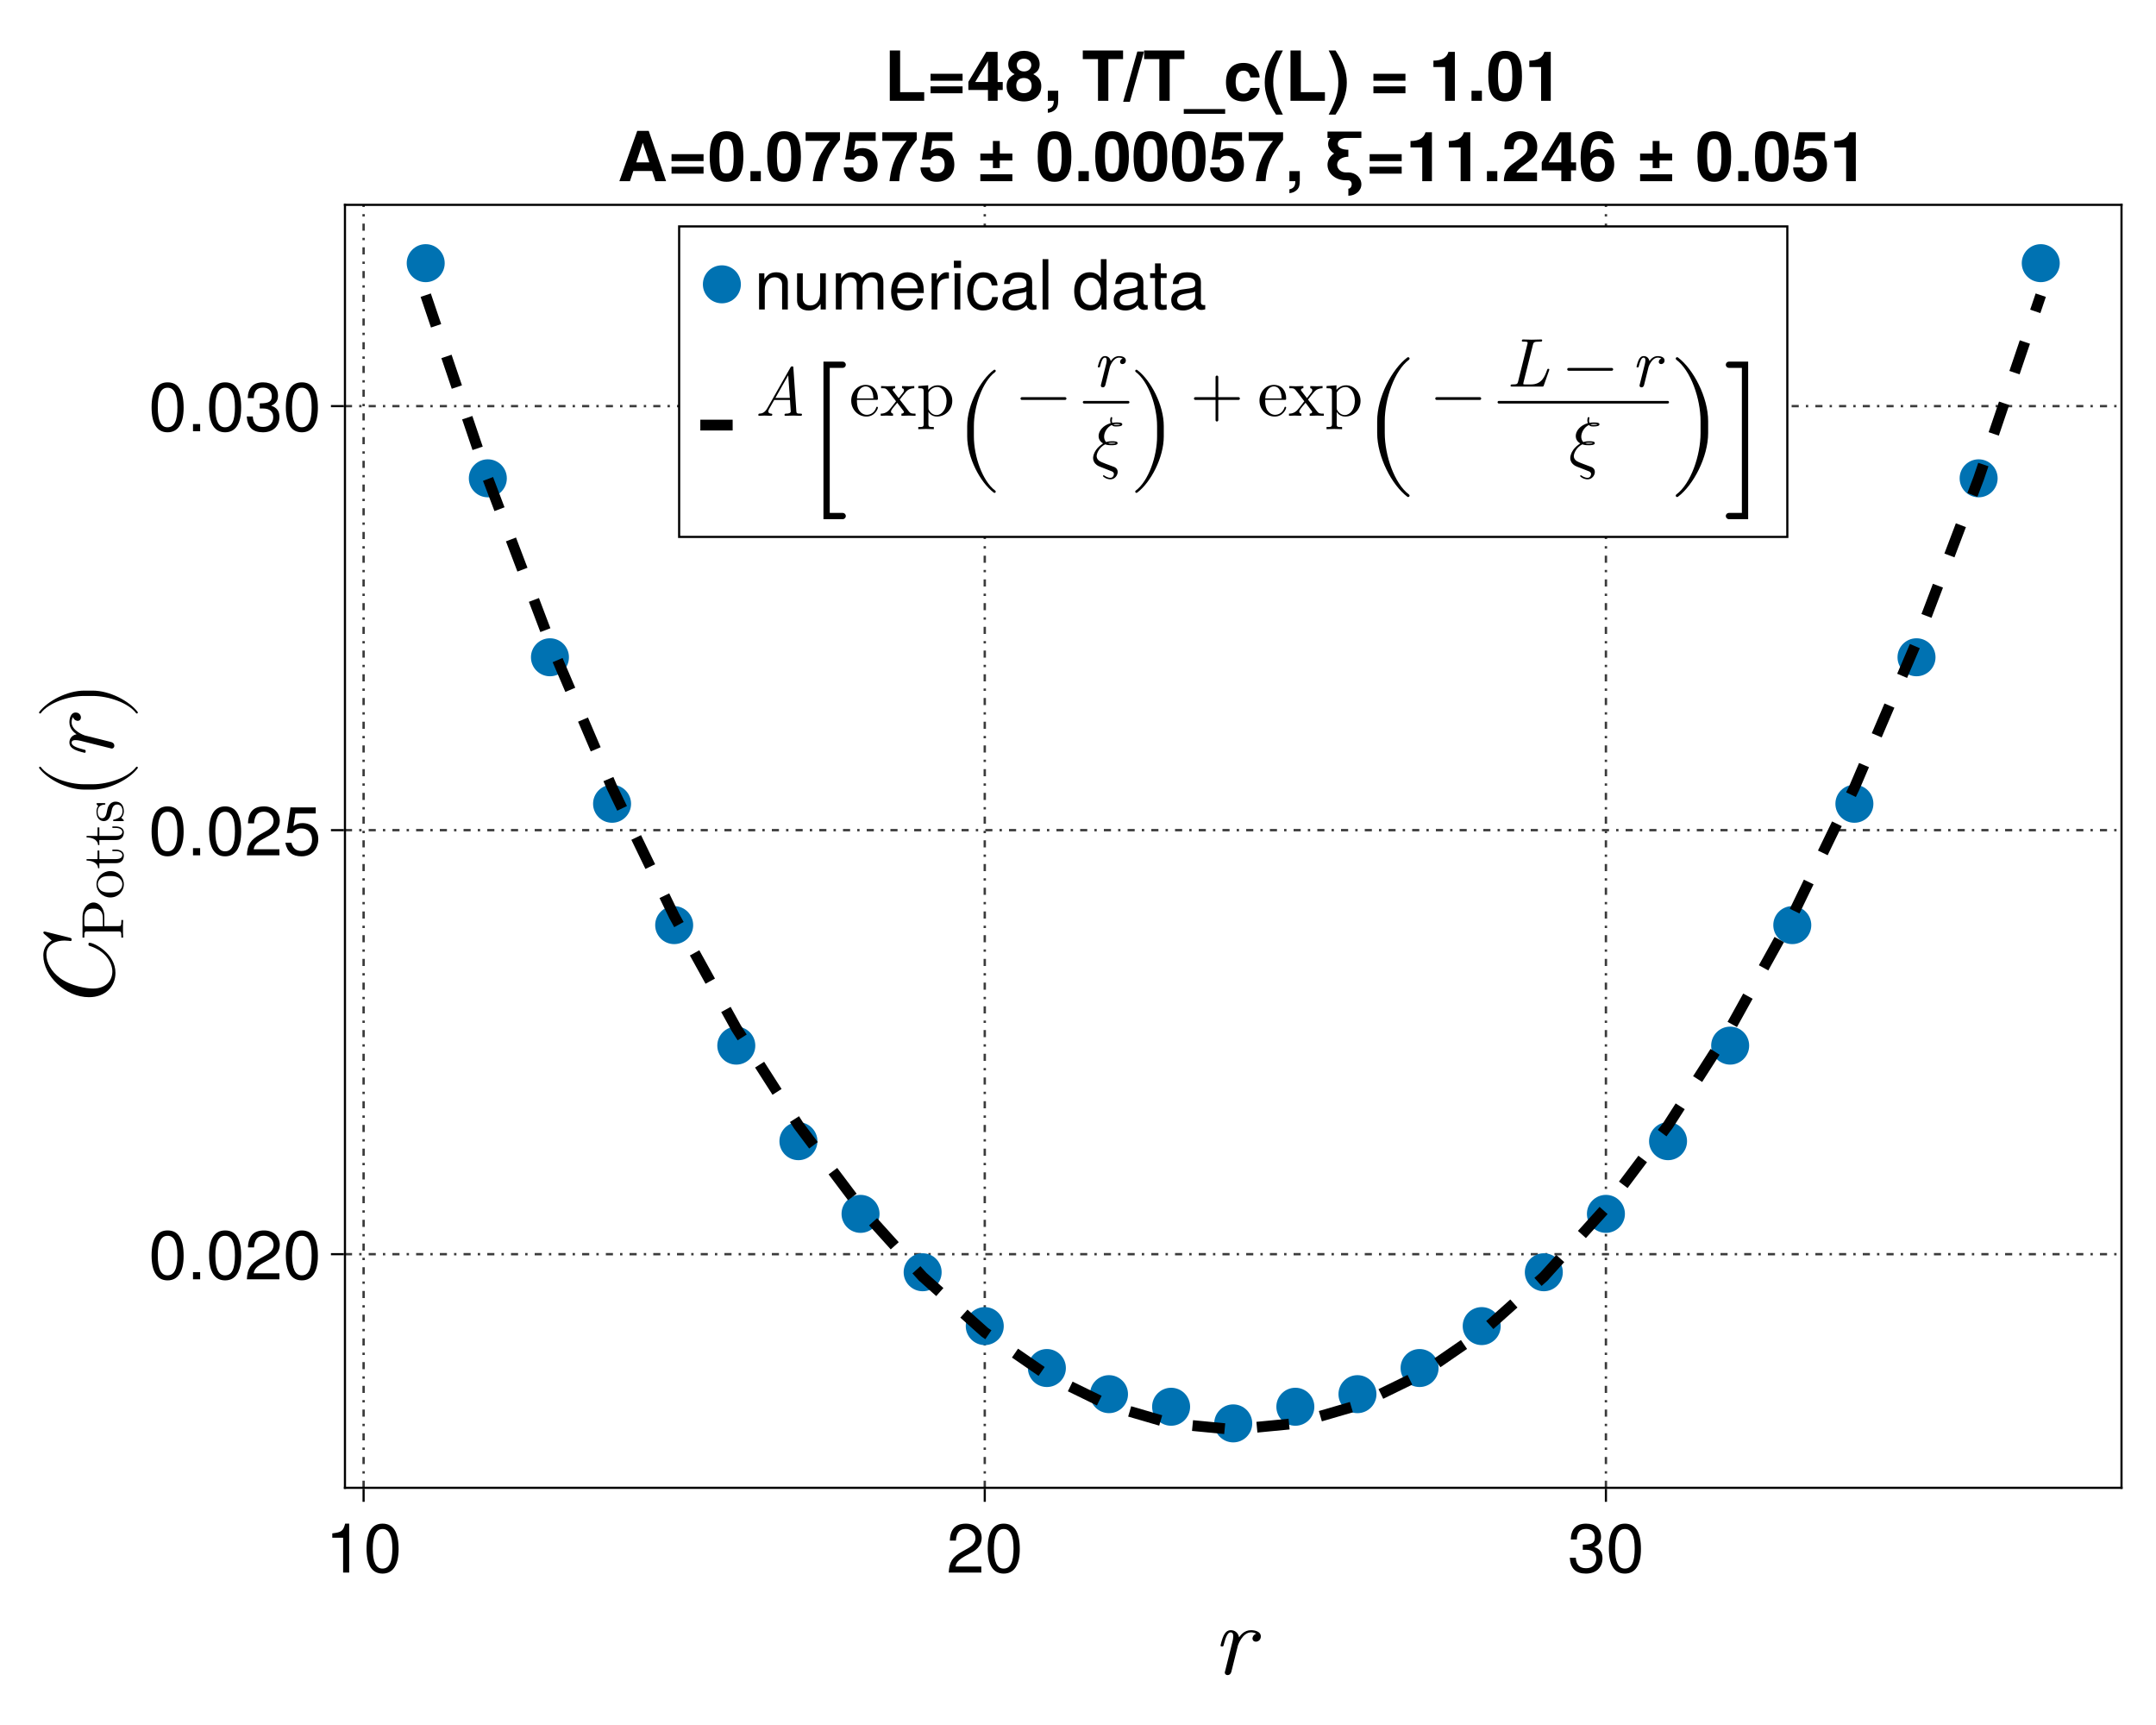 <?xml version="1.0" encoding="UTF-8"?>
<svg xmlns="http://www.w3.org/2000/svg" xmlns:xlink="http://www.w3.org/1999/xlink" width="750pt" height="600pt" viewBox="0 0 750 600" version="1.1">
<defs>
<g>
<symbol overflow="visible" id="glyph0-0-d5DYEMPJ">
<path style="stroke:none;" d=""/>
</symbol>
<symbol overflow="visible" id="glyph0-1-d5DYEMPJ">
<path style="stroke:none;" d="M 16.875 -13.078 C 16.875 -14.875 14.625 -15.25 13.484 -15.25 C 11.109 -15.25 9.859 -13.531 9.312 -12.766 C 8.938 -14.594 7.594 -15.25 6.453 -15.25 C 5.203 -15.25 4.516 -14.453 3.969 -13.422 C 3.312 -12.047 2.859 -9.938 2.859 -9.938 C 2.859 -9.594 3.203 -9.594 3.375 -9.594 C 3.828 -9.594 3.859 -9.625 4.031 -10.391 C 4.656 -12.797 5.312 -14.484 6.375 -14.484 C 7.281 -14.484 7.281 -13.484 7.281 -13.109 C 7.281 -12.562 7.172 -11.906 7.031 -11.344 L 4.453 -1 C 4.375 -0.797 4.344 -0.625 4.344 -0.516 C 4.344 -0.141 4.625 0.375 5.312 0.375 C 6.344 0.375 6.594 -0.625 6.656 -0.891 L 8.906 -9.938 C 8.938 -10.047 10.484 -14.484 13.453 -14.484 C 13.625 -14.484 14.594 -14.484 15.281 -14 C 14.078 -13.625 13.969 -12.531 13.969 -12.344 C 13.969 -11.906 14.281 -11.25 15.188 -11.25 C 15.797 -11.25 16.875 -11.734 16.875 -13.078 Z M 16.875 -13.078 "/>
</symbol>
<symbol overflow="visible" id="glyph1-0-d5DYEMPJ">
<path style="stroke:none;" d="M 0.484 -17.5 C 0.484 -17.5 0.484 0 0.484 0 C 0.484 0 11.281 0 11.281 0 C 11.281 0 11.281 -17.5 11.281 -17.5 C 11.281 -17.5 0.484 -17.5 0.484 -17.5 Z M 1.734 -1.25 C 1.734 -1.25 1.734 -16.25 1.734 -16.25 C 1.734 -16.25 10.031 -16.25 10.031 -16.25 C 10.031 -16.25 10.031 -1.25 10.031 -1.25 C 10.031 -1.25 1.734 -1.25 1.734 -1.25 Z M 1.734 -1.25 "/>
</symbol>
<symbol overflow="visible" id="glyph1-1-d5DYEMPJ">
<path style="stroke:none;" d="M 8.328 0 C 8.328 0 6.219 0 6.219 0 C 6.219 0 6.219 -12.125 6.219 -12.125 C 6.219 -12.125 2.453 -12.125 2.453 -12.125 C 2.453 -12.125 2.453 -13.625 2.453 -13.625 C 5.719 -14.047 6.188 -14.406 6.938 -17.016 C 6.938 -17.016 8.328 -17.016 8.328 -17.016 C 8.328 -17.016 8.328 0 8.328 0 Z M 8.328 0 "/>
</symbol>
<symbol overflow="visible" id="glyph2-0-d5DYEMPJ">
<path style="stroke:none;" d="M 0.484 -17.5 C 0.484 -17.5 0.484 0 0.484 0 C 0.484 0 11.281 0 11.281 0 C 11.281 0 11.281 -17.5 11.281 -17.5 C 11.281 -17.5 0.484 -17.5 0.484 -17.5 Z M 1.734 -1.25 C 1.734 -1.25 1.734 -16.25 1.734 -16.25 C 1.734 -16.25 10.031 -16.25 10.031 -16.25 C 10.031 -16.25 10.031 -1.25 10.031 -1.25 C 10.031 -1.25 1.734 -1.25 1.734 -1.25 Z M 1.734 -1.25 "/>
</symbol>
<symbol overflow="visible" id="glyph2-1-d5DYEMPJ">
<path style="stroke:none;" d="M 12.172 -8.188 C 12.172 -2.594 10.203 0.359 6.594 0.359 C 2.953 0.359 1.031 -2.594 1.031 -8.328 C 1.031 -14.047 2.922 -17.016 6.594 -17.016 C 10.297 -17.016 12.172 -14.094 12.172 -8.188 Z M 10.016 -8.375 C 10.016 -12.938 8.875 -15.141 6.594 -15.141 C 4.312 -15.141 3.188 -12.953 3.188 -8.297 C 3.188 -3.641 4.312 -1.391 6.547 -1.391 C 8.906 -1.391 10.016 -3.547 10.016 -8.375 Z M 10.016 -8.375 "/>
</symbol>
<symbol overflow="visible" id="glyph2-2-d5DYEMPJ">
<path style="stroke:none;" d="M 12.266 -12.031 C 12.266 -9.938 11.047 -8.156 8.656 -6.891 C 8.656 -6.891 6.266 -5.594 6.266 -5.594 C 4.172 -4.375 3.406 -3.484 3.188 -2.094 C 3.188 -2.094 12.141 -2.094 12.141 -2.094 C 12.141 -2.094 12.141 0 12.141 0 C 12.141 0 0.812 0 0.812 0 C 1.016 -3.75 2.047 -5.359 5.594 -7.375 C 5.594 -7.375 7.797 -8.609 7.797 -8.609 C 9.312 -9.484 10.109 -10.625 10.109 -11.969 C 10.109 -13.797 8.656 -15.172 6.75 -15.172 C 4.656 -15.172 3.484 -13.969 3.312 -11.109 C 3.312 -11.109 1.203 -11.109 1.203 -11.109 C 1.312 -15.234 3.344 -17.016 6.812 -17.016 C 10.031 -17.016 12.266 -14.906 12.266 -12.031 Z M 12.266 -12.031 "/>
</symbol>
<symbol overflow="visible" id="glyph3-0-d5DYEMPJ">
<path style="stroke:none;" d="M 0.484 -17.5 C 0.484 -17.5 0.484 0 0.484 0 C 0.484 0 11.281 0 11.281 0 C 11.281 0 11.281 -17.5 11.281 -17.5 C 11.281 -17.5 0.484 -17.5 0.484 -17.5 Z M 1.734 -1.25 C 1.734 -1.25 1.734 -16.25 1.734 -16.25 C 1.734 -16.25 10.031 -16.25 10.031 -16.25 C 10.031 -16.25 10.031 -1.25 10.031 -1.25 C 10.031 -1.25 1.734 -1.25 1.734 -1.25 Z M 1.734 -1.25 "/>
</symbol>
<symbol overflow="visible" id="glyph3-1-d5DYEMPJ">
<path style="stroke:none;" d="M 12.141 -4.938 C 12.141 -1.734 9.891 0.359 6.391 0.359 C 2.906 0.359 1.031 -1.344 0.766 -5.141 C 0.766 -5.141 2.875 -5.141 2.875 -5.141 C 3.031 -2.656 4.156 -1.516 6.453 -1.516 C 8.656 -1.516 9.984 -2.781 9.984 -4.922 C 9.984 -6.812 8.781 -7.922 6.453 -7.922 C 6.453 -7.922 5.297 -7.922 5.297 -7.922 C 5.297 -7.922 5.297 -9.703 5.297 -9.703 C 8.688 -9.703 9.484 -10.438 9.484 -12.266 C 9.484 -14.062 8.359 -15.172 6.484 -15.172 C 4.312 -15.172 3.281 -14.047 3.234 -11.516 C 3.234 -11.516 1.125 -11.516 1.125 -11.516 C 1.203 -15.141 3.031 -17.016 6.453 -17.016 C 9.703 -17.016 11.641 -15.266 11.641 -12.344 C 11.641 -10.625 10.844 -9.531 9.266 -8.906 C 11.297 -8.203 12.141 -7.016 12.141 -4.938 Z M 12.141 -4.938 "/>
</symbol>
<symbol overflow="visible" id="glyph4-0-d5DYEMPJ">
<path style="stroke:none;" d=""/>
</symbol>
<symbol overflow="visible" id="glyph4-1-d5DYEMPJ">
<path style="stroke:none;" d="M -23.5 -27.938 C -23.625 -27.984 -23.844 -28.016 -23.984 -28.016 C -23.984 -28.016 -24.328 -27.984 -24.328 -27.641 C -24.328 -27.641 -24.328 -27.391 -23.938 -27.078 L -21.391 -24.906 C -23.766 -23.422 -24.328 -21.422 -24.328 -19.703 C -24.328 -12.594 -16.562 -5.172 -8.453 -5.172 C -2.797 -5.172 0.766 -8.859 0.766 -13.625 C 0.766 -20.359 -6.625 -24.109 -8.281 -24.109 C -8.625 -24.109 -8.625 -23.766 -8.625 -23.594 C -8.625 -23.391 -8.625 -23.156 -8.344 -23.047 C -2.516 -21.281 -0.312 -16.969 -0.312 -14.109 C -0.312 -11.219 -2.25 -8.172 -7.141 -8.172 C -9.281 -8.172 -14.703 -9.031 -18.484 -11.797 C -21.672 -14.141 -23.25 -17.312 -23.25 -19.969 C -23.25 -23.625 -19.938 -24.875 -16.938 -24.875 C -16.047 -24.875 -14.938 -24.703 -14.828 -24.703 C -14.484 -24.703 -14.484 -25.047 -14.484 -25.219 C -14.484 -25.594 -14.531 -25.703 -15.109 -25.844 Z M -23.5 -27.938 "/>
</symbol>
<symbol overflow="visible" id="glyph5-0-d5DYEMPJ">
<path style="stroke:none;" d=""/>
</symbol>
<symbol overflow="visible" id="glyph5-1-d5DYEMPJ">
<path style="stroke:none;" d="M -10.297 -12.922 C -12.312 -12.922 -14.141 -10.875 -14.141 -8.031 L -14.141 -0.719 L -13.5 -0.719 L -13.5 -1.219 C -13.5 -2.812 -13.266 -2.859 -12.531 -2.859 L -1.609 -2.859 C -0.875 -2.859 -0.641 -2.812 -0.641 -1.219 L -0.641 -0.719 L 0 -0.719 C -0.062 -1.453 -0.062 -2.984 -0.062 -3.766 C -0.062 -4.547 -0.062 -6.109 0 -6.828 L -0.641 -6.828 L -0.641 -6.328 C -0.641 -4.734 -0.875 -4.703 -1.609 -4.703 L -6.547 -4.703 L -6.547 -8.203 C -6.547 -10.688 -8.219 -12.922 -10.297 -12.922 Z M -10.297 -10.781 C -9.312 -10.781 -7.078 -10.781 -7.078 -7.5 L -7.078 -4.641 L -12.672 -4.641 C -13.359 -4.641 -13.5 -4.672 -13.5 -5.656 L -13.5 -7.5 C -13.5 -10.781 -11.297 -10.781 -10.297 -10.781 Z M -10.297 -10.781 "/>
</symbol>
<symbol overflow="visible" id="glyph5-2-d5DYEMPJ">
<path style="stroke:none;" d="M -4.438 -9.75 C -7.078 -9.75 -9.281 -7.688 -9.281 -5.172 C -9.281 -2.594 -7.016 -0.578 -4.438 -0.578 C -1.766 -0.578 0.234 -2.734 0.234 -5.156 C 0.234 -7.656 -1.797 -9.75 -4.438 -9.75 Z M -4.594 -8.031 C -3.844 -8.031 -2.734 -8.031 -1.828 -7.578 C -0.891 -7.125 -0.297 -6.203 -0.297 -5.172 C -0.297 -4.281 -0.719 -3.375 -1.672 -2.812 C -2.594 -2.297 -3.844 -2.297 -4.594 -2.297 C -5.406 -2.297 -6.516 -2.297 -7.438 -2.797 C -8.391 -3.359 -8.812 -4.328 -8.812 -5.156 C -8.812 -6.062 -8.359 -6.953 -7.469 -7.5 C -6.578 -8.031 -5.375 -8.031 -4.594 -8.031 Z M -4.594 -8.031 "/>
</symbol>
<symbol overflow="visible" id="glyph5-3-d5DYEMPJ">
<path style="stroke:none;" d="M -2.562 -6.875 L -3.75 -6.875 L -3.75 -6.359 L -2.609 -6.359 C -1.078 -6.359 -0.297 -5.734 -0.297 -4.969 C -0.297 -3.578 -2.172 -3.578 -2.531 -3.578 L -8.281 -3.578 L -8.281 -6.547 L -8.922 -6.547 L -8.922 -3.578 L -12.734 -3.578 L -12.734 -3.062 C -11.031 -3.047 -8.812 -2.422 -8.734 -0.391 L -8.281 -0.391 L -8.281 -2.156 L -2.562 -2.156 C -0.016 -2.156 0.234 -4.078 0.234 -4.828 C 0.234 -6.297 -1.234 -6.875 -2.562 -6.875 Z M -2.562 -6.875 "/>
</symbol>
<symbol overflow="visible" id="glyph6-0-d5DYEMPJ">
<path style="stroke:none;" d=""/>
</symbol>
<symbol overflow="visible" id="glyph6-1-d5DYEMPJ">
<path style="stroke:none;" d="M -2.562 -6.875 L -3.75 -6.875 L -3.75 -6.359 L -2.609 -6.359 C -1.078 -6.359 -0.297 -5.734 -0.297 -4.969 C -0.297 -3.578 -2.172 -3.578 -2.531 -3.578 L -8.281 -3.578 L -8.281 -6.547 L -8.922 -6.547 L -8.922 -3.578 L -12.734 -3.578 L -12.734 -3.062 C -11.031 -3.047 -8.812 -2.422 -8.734 -0.391 L -8.281 -0.391 L -8.281 -2.156 L -2.562 -2.156 C -0.016 -2.156 0.234 -4.078 0.234 -4.828 C 0.234 -6.297 -1.234 -6.875 -2.562 -6.875 Z M -2.562 -6.875 "/>
</symbol>
<symbol overflow="visible" id="glyph7-0-d5DYEMPJ">
<path style="stroke:none;" d=""/>
</symbol>
<symbol overflow="visible" id="glyph7-1-d5DYEMPJ">
<path style="stroke:none;" d="M -2.656 -7.453 C -3.75 -7.453 -4.375 -6.828 -4.609 -6.578 C -5.281 -5.906 -5.438 -5.094 -5.609 -4.219 C -5.844 -3.062 -6.109 -1.672 -7.312 -1.672 C -8.031 -1.672 -8.875 -2.219 -8.875 -4 C -8.875 -6.266 -7.016 -6.375 -6.375 -6.422 C -6.188 -6.438 -6.188 -6.672 -6.188 -6.672 C -6.188 -6.938 -6.297 -6.938 -6.688 -6.938 L -8.781 -6.938 C -9.125 -6.938 -9.281 -6.938 -9.281 -6.703 C -9.281 -6.609 -9.281 -6.562 -9.031 -6.297 C -8.938 -6.234 -8.75 -6.031 -8.688 -5.938 C -9.281 -5.156 -9.281 -4.312 -9.281 -4 C -9.281 -1.469 -7.891 -0.688 -6.734 -0.688 C -6 -0.688 -5.422 -1.016 -4.969 -1.578 C -4.438 -2.234 -4.312 -2.812 -4.016 -4.312 C -3.938 -4.766 -3.609 -6.453 -2.109 -6.453 C -1.062 -6.453 -0.234 -5.734 -0.234 -4.125 C -0.234 -2.375 -1.406 -1.641 -3.172 -1.234 C -3.438 -1.188 -3.516 -1.156 -3.516 -0.953 C -3.516 -0.688 -3.375 -0.688 -3 -0.688 L -0.266 -0.688 C 0.078 -0.688 0.234 -0.688 0.234 -0.906 C 0.234 -1.016 0.203 -1.031 -0.188 -1.422 C -0.234 -1.469 -0.266 -1.469 -0.656 -1.844 C 0.203 -2.75 0.234 -3.688 0.234 -4.125 C 0.234 -6.5 -1.156 -7.453 -2.656 -7.453 Z M -2.656 -7.453 "/>
</symbol>
<symbol overflow="visible" id="glyph8-0-d5DYEMPJ">
<path style="stroke:none;" d=""/>
</symbol>
<symbol overflow="visible" id="glyph8-1-d5DYEMPJ">
<path style="stroke:none;" d="M 8.219 -11.453 C 8.109 -11.453 8 -11.391 7.938 -11.312 C 5.25 -7.734 -1.656 -5.344 -7.172 -5.344 L -10.078 -5.344 C -15.594 -5.344 -22.5 -7.734 -25.188 -11.312 C -25.25 -11.391 -25.359 -11.453 -25.453 -11.453 C -25.641 -11.453 -25.812 -11.281 -25.812 -11.109 C -25.812 -11.047 -25.766 -10.969 -25.734 -10.906 C -22.875 -7.109 -15.969 -3.484 -10.078 -3.484 L -7.172 -3.484 C -1.281 -3.484 5.625 -7.109 8.484 -10.906 C 8.516 -10.969 8.562 -11.047 8.562 -11.109 C 8.562 -11.281 8.391 -11.453 8.219 -11.453 Z M 8.219 -11.453 "/>
</symbol>
<symbol overflow="visible" id="glyph9-0-d5DYEMPJ">
<path style="stroke:none;" d=""/>
</symbol>
<symbol overflow="visible" id="glyph9-1-d5DYEMPJ">
<path style="stroke:none;" d="M -13.078 -16.875 C -14.875 -16.875 -15.25 -14.625 -15.25 -13.484 C -15.25 -11.109 -13.531 -9.859 -12.766 -9.312 C -14.594 -8.938 -15.25 -7.594 -15.25 -6.453 C -15.25 -5.203 -14.453 -4.516 -13.422 -3.969 C -12.047 -3.312 -9.938 -2.859 -9.938 -2.859 C -9.594 -2.859 -9.594 -3.203 -9.594 -3.375 C -9.594 -3.828 -9.625 -3.859 -10.391 -4.031 C -12.797 -4.656 -14.484 -5.312 -14.484 -6.375 C -14.484 -7.281 -13.484 -7.281 -13.109 -7.281 C -12.562 -7.281 -11.906 -7.172 -11.344 -7.031 L -1 -4.453 C -0.797 -4.375 -0.625 -4.344 -0.516 -4.344 C -0.141 -4.344 0.375 -4.625 0.375 -5.312 C 0.375 -6.344 -0.625 -6.594 -0.891 -6.656 L -9.938 -8.906 C -10.047 -8.938 -14.484 -10.484 -14.484 -13.453 C -14.484 -13.625 -14.484 -14.594 -14 -15.281 C -13.625 -14.078 -12.531 -13.969 -12.344 -13.969 C -11.906 -13.969 -11.25 -14.281 -11.25 -15.188 C -11.25 -15.797 -11.734 -16.875 -13.078 -16.875 Z M -13.078 -16.875 "/>
</symbol>
<symbol overflow="visible" id="glyph10-0-d5DYEMPJ">
<path style="stroke:none;" d=""/>
</symbol>
<symbol overflow="visible" id="glyph10-1-d5DYEMPJ">
<path style="stroke:none;" d="M -7.172 -9.938 L -10.078 -9.938 C -15.969 -9.938 -22.875 -6.312 -25.734 -2.516 C -25.766 -2.453 -25.812 -2.375 -25.812 -2.312 C -25.812 -2.141 -25.641 -1.969 -25.453 -1.969 C -25.359 -1.969 -25.25 -2.031 -25.188 -2.109 C -22.5 -5.688 -15.594 -8.078 -10.078 -8.078 L -7.172 -8.078 C -1.656 -8.078 5.25 -5.688 7.938 -2.109 C 8 -2.031 8.109 -1.969 8.219 -1.969 C 8.391 -1.969 8.562 -2.141 8.562 -2.312 C 8.562 -2.375 8.516 -2.453 8.484 -2.516 C 5.625 -6.312 -1.281 -9.938 -7.172 -9.938 Z M -7.172 -9.938 "/>
</symbol>
<symbol overflow="visible" id="glyph11-0-d5DYEMPJ">
<path style="stroke:none;" d="M 0.484 -17.5 C 0.484 -17.5 0.484 0 0.484 0 C 0.484 0 11.281 0 11.281 0 C 11.281 0 11.281 -17.5 11.281 -17.5 C 11.281 -17.5 0.484 -17.5 0.484 -17.5 Z M 1.734 -1.25 C 1.734 -1.25 1.734 -16.25 1.734 -16.25 C 1.734 -16.25 10.031 -16.25 10.031 -16.25 C 10.031 -16.25 10.031 -1.25 10.031 -1.25 C 10.031 -1.25 1.734 -1.25 1.734 -1.25 Z M 1.734 -1.25 "/>
</symbol>
<symbol overflow="visible" id="glyph11-1-d5DYEMPJ">
<path style="stroke:none;" d="M 12.172 -8.188 C 12.172 -2.594 10.203 0.359 6.594 0.359 C 2.953 0.359 1.031 -2.594 1.031 -8.328 C 1.031 -14.047 2.922 -17.016 6.594 -17.016 C 10.297 -17.016 12.172 -14.094 12.172 -8.188 Z M 10.016 -8.375 C 10.016 -12.938 8.875 -15.141 6.594 -15.141 C 4.312 -15.141 3.188 -12.953 3.188 -8.297 C 3.188 -3.641 4.312 -1.391 6.547 -1.391 C 8.906 -1.391 10.016 -3.547 10.016 -8.375 Z M 10.016 -8.375 "/>
</symbol>
<symbol overflow="visible" id="glyph11-2-d5DYEMPJ">
<path style="stroke:none;" d="M 4.578 0 C 4.578 0 2.094 0 2.094 0 C 2.094 0 2.094 -2.5 2.094 -2.5 C 2.094 -2.5 4.578 -2.5 4.578 -2.5 C 4.578 -2.5 4.578 0 4.578 0 Z M 4.578 0 "/>
</symbol>
<symbol overflow="visible" id="glyph12-0-d5DYEMPJ">
<path style="stroke:none;" d="M 0.484 -17.5 C 0.484 -17.5 0.484 0 0.484 0 C 0.484 0 11.281 0 11.281 0 C 11.281 0 11.281 -17.5 11.281 -17.5 C 11.281 -17.5 0.484 -17.5 0.484 -17.5 Z M 1.734 -1.25 C 1.734 -1.25 1.734 -16.25 1.734 -16.25 C 1.734 -16.25 10.031 -16.25 10.031 -16.25 C 10.031 -16.25 10.031 -1.25 10.031 -1.25 C 10.031 -1.25 1.734 -1.25 1.734 -1.25 Z M 1.734 -1.25 "/>
</symbol>
<symbol overflow="visible" id="glyph12-1-d5DYEMPJ">
<path style="stroke:none;" d="M 12.266 -12.031 C 12.266 -9.938 11.047 -8.156 8.656 -6.891 C 8.656 -6.891 6.266 -5.594 6.266 -5.594 C 4.172 -4.375 3.406 -3.484 3.188 -2.094 C 3.188 -2.094 12.141 -2.094 12.141 -2.094 C 12.141 -2.094 12.141 0 12.141 0 C 12.141 0 0.812 0 0.812 0 C 1.016 -3.75 2.047 -5.359 5.594 -7.375 C 5.594 -7.375 7.797 -8.609 7.797 -8.609 C 9.312 -9.484 10.109 -10.625 10.109 -11.969 C 10.109 -13.797 8.656 -15.172 6.75 -15.172 C 4.656 -15.172 3.484 -13.969 3.312 -11.109 C 3.312 -11.109 1.203 -11.109 1.203 -11.109 C 1.312 -15.234 3.344 -17.016 6.812 -17.016 C 10.031 -17.016 12.266 -14.906 12.266 -12.031 Z M 12.266 -12.031 "/>
</symbol>
<symbol overflow="visible" id="glyph12-2-d5DYEMPJ">
<path style="stroke:none;" d="M 12.172 -8.188 C 12.172 -2.594 10.203 0.359 6.594 0.359 C 2.953 0.359 1.031 -2.594 1.031 -8.328 C 1.031 -14.047 2.922 -17.016 6.594 -17.016 C 10.297 -17.016 12.172 -14.094 12.172 -8.188 Z M 10.016 -8.375 C 10.016 -12.938 8.875 -15.141 6.594 -15.141 C 4.312 -15.141 3.188 -12.953 3.188 -8.297 C 3.188 -3.641 4.312 -1.391 6.547 -1.391 C 8.906 -1.391 10.016 -3.547 10.016 -8.375 Z M 10.016 -8.375 "/>
</symbol>
<symbol overflow="visible" id="glyph12-3-d5DYEMPJ">
<path style="stroke:none;" d="M 12.312 -5.641 C 12.312 -2.047 9.906 0.359 6.484 0.359 C 3.453 0.359 1.531 -0.984 0.844 -4.375 C 0.844 -4.375 2.953 -4.375 2.953 -4.375 C 3.453 -2.453 4.578 -1.516 6.438 -1.516 C 8.734 -1.516 10.156 -2.906 10.156 -5.359 C 10.156 -7.875 8.719 -9.344 6.438 -9.344 C 5.109 -9.344 4.297 -8.922 3.312 -7.75 C 3.312 -7.75 1.375 -7.75 1.375 -7.75 C 1.375 -7.75 2.641 -16.656 2.641 -16.656 C 2.641 -16.656 11.422 -16.656 11.422 -16.656 C 11.422 -16.656 11.422 -14.562 11.422 -14.562 C 11.422 -14.562 4.344 -14.562 4.344 -14.562 C 4.344 -14.562 3.672 -10.172 3.672 -10.172 C 4.656 -10.891 5.609 -11.203 6.812 -11.203 C 10.078 -11.203 12.312 -9 12.312 -5.641 Z M 12.312 -5.641 "/>
</symbol>
<symbol overflow="visible" id="glyph13-0-d5DYEMPJ">
<path style="stroke:none;" d="M 0.484 -17.5 C 0.484 -17.5 0.484 0 0.484 0 C 0.484 0 11.281 0 11.281 0 C 11.281 0 11.281 -17.5 11.281 -17.5 C 11.281 -17.5 0.484 -17.5 0.484 -17.5 Z M 1.734 -1.25 C 1.734 -1.25 1.734 -16.25 1.734 -16.25 C 1.734 -16.25 10.031 -16.25 10.031 -16.25 C 10.031 -16.25 10.031 -1.25 10.031 -1.25 C 10.031 -1.25 1.734 -1.25 1.734 -1.25 Z M 1.734 -1.25 "/>
</symbol>
<symbol overflow="visible" id="glyph13-1-d5DYEMPJ">
<path style="stroke:none;" d="M 12.172 -8.188 C 12.172 -2.594 10.203 0.359 6.594 0.359 C 2.953 0.359 1.031 -2.594 1.031 -8.328 C 1.031 -14.047 2.922 -17.016 6.594 -17.016 C 10.297 -17.016 12.172 -14.094 12.172 -8.188 Z M 10.016 -8.375 C 10.016 -12.938 8.875 -15.141 6.594 -15.141 C 4.312 -15.141 3.188 -12.953 3.188 -8.297 C 3.188 -3.641 4.312 -1.391 6.547 -1.391 C 8.906 -1.391 10.016 -3.547 10.016 -8.375 Z M 10.016 -8.375 "/>
</symbol>
<symbol overflow="visible" id="glyph13-2-d5DYEMPJ">
<path style="stroke:none;" d="M 4.578 0 C 4.578 0 2.094 0 2.094 0 C 2.094 0 2.094 -2.5 2.094 -2.5 C 2.094 -2.5 4.578 -2.5 4.578 -2.5 C 4.578 -2.5 4.578 0 4.578 0 Z M 4.578 0 "/>
</symbol>
<symbol overflow="visible" id="glyph14-0-d5DYEMPJ">
<path style="stroke:none;" d="M 0.484 -17.5 C 0.484 -17.5 0.484 0 0.484 0 C 0.484 0 11.281 0 11.281 0 C 11.281 0 11.281 -17.5 11.281 -17.5 C 11.281 -17.5 0.484 -17.5 0.484 -17.5 Z M 1.734 -1.25 C 1.734 -1.25 1.734 -16.25 1.734 -16.25 C 1.734 -16.25 10.031 -16.25 10.031 -16.25 C 10.031 -16.25 10.031 -1.25 10.031 -1.25 C 10.031 -1.25 1.734 -1.25 1.734 -1.25 Z M 1.734 -1.25 "/>
</symbol>
<symbol overflow="visible" id="glyph14-1-d5DYEMPJ">
<path style="stroke:none;" d="M 12.141 -4.938 C 12.141 -1.734 9.891 0.359 6.391 0.359 C 2.906 0.359 1.031 -1.344 0.766 -5.141 C 0.766 -5.141 2.875 -5.141 2.875 -5.141 C 3.031 -2.656 4.156 -1.516 6.453 -1.516 C 8.656 -1.516 9.984 -2.781 9.984 -4.922 C 9.984 -6.812 8.781 -7.922 6.453 -7.922 C 6.453 -7.922 5.297 -7.922 5.297 -7.922 C 5.297 -7.922 5.297 -9.703 5.297 -9.703 C 8.688 -9.703 9.484 -10.438 9.484 -12.266 C 9.484 -14.062 8.359 -15.172 6.484 -15.172 C 4.312 -15.172 3.281 -14.047 3.234 -11.516 C 3.234 -11.516 1.125 -11.516 1.125 -11.516 C 1.203 -15.141 3.031 -17.016 6.453 -17.016 C 9.703 -17.016 11.641 -15.266 11.641 -12.344 C 11.641 -10.625 10.844 -9.531 9.266 -8.906 C 11.297 -8.203 12.141 -7.016 12.141 -4.938 Z M 12.141 -4.938 "/>
</symbol>
<symbol overflow="visible" id="glyph14-2-d5DYEMPJ">
<path style="stroke:none;" d="M 12.172 -8.188 C 12.172 -2.594 10.203 0.359 6.594 0.359 C 2.953 0.359 1.031 -2.594 1.031 -8.328 C 1.031 -14.047 2.922 -17.016 6.594 -17.016 C 10.297 -17.016 12.172 -14.094 12.172 -8.188 Z M 10.016 -8.375 C 10.016 -12.938 8.875 -15.141 6.594 -15.141 C 4.312 -15.141 3.188 -12.953 3.188 -8.297 C 3.188 -3.641 4.312 -1.391 6.547 -1.391 C 8.906 -1.391 10.016 -3.547 10.016 -8.375 Z M 10.016 -8.375 "/>
</symbol>
<symbol overflow="visible" id="glyph15-0-d5DYEMPJ">
<path style="stroke:none;" d="M 0.484 -17.5 C 0.484 -17.5 0.484 0 0.484 0 C 0.484 0 11.281 0 11.281 0 C 11.281 0 11.281 -17.5 11.281 -17.5 C 11.281 -17.5 0.484 -17.5 0.484 -17.5 Z M 1.734 -1.25 C 1.734 -1.25 1.734 -16.25 1.734 -16.25 C 1.734 -16.25 10.031 -16.25 10.031 -16.25 C 10.031 -16.25 10.031 -1.25 10.031 -1.25 C 10.031 -1.25 1.734 -1.25 1.734 -1.25 Z M 1.734 -1.25 "/>
</symbol>
<symbol overflow="visible" id="glyph15-1-d5DYEMPJ">
<path style="stroke:none;" d="M 13.891 0 C 13.891 0 1.922 0 1.922 0 C 1.922 0 1.922 -17.5 1.922 -17.5 C 1.922 -17.5 5.516 -17.5 5.516 -17.5 C 5.516 -17.5 5.516 -3 5.516 -3 C 5.516 -3 13.891 -3 13.891 -3 C 13.891 -3 13.891 0 13.891 0 Z M 13.891 0 "/>
</symbol>
<symbol overflow="visible" id="glyph15-2-d5DYEMPJ">
<path style="stroke:none;" d="M 12.578 -6.984 C 12.578 -6.984 1.438 -6.984 1.438 -6.984 C 1.438 -6.984 1.438 -9.391 1.438 -9.391 C 1.438 -9.391 12.578 -9.391 12.578 -9.391 C 12.578 -9.391 12.578 -6.984 12.578 -6.984 Z M 12.578 -2.609 C 12.578 -2.609 1.438 -2.609 1.438 -2.609 C 1.438 -2.609 1.438 -5.016 1.438 -5.016 C 1.438 -5.016 12.578 -5.016 12.578 -5.016 C 12.578 -5.016 12.578 -2.609 12.578 -2.609 Z M 12.578 -2.609 "/>
</symbol>
<symbol overflow="visible" id="glyph15-3-d5DYEMPJ">
<path style="stroke:none;" d="M 12.594 -5.062 C 12.594 -1.844 10.125 0.219 6.578 0.219 C 3 0.219 0.531 -1.844 0.531 -5.062 C 0.531 -7.078 1.344 -8.203 3.312 -9.266 C 1.781 -10.078 1.109 -11.109 1.109 -12.75 C 1.109 -15.438 3.406 -17.375 6.578 -17.375 C 9.719 -17.375 12.031 -15.438 12.031 -12.766 C 12.031 -11.094 11.328 -10.078 9.812 -9.266 C 11.781 -8.203 12.594 -7.078 12.594 -5.062 Z M 9.125 -12.438 C 9.094 -13.75 8.109 -14.656 6.594 -14.656 C 5.094 -14.656 4.062 -13.75 4.062 -12.453 C 4.062 -11.141 5.109 -10.203 6.594 -10.203 C 8.062 -10.203 9.125 -11.141 9.125 -12.438 Z M 9.234 -5.203 C 9.234 -6.984 8.203 -7.922 6.547 -7.922 C 4.938 -7.922 3.891 -6.984 3.891 -5.25 C 3.891 -3.578 4.922 -2.656 6.547 -2.656 C 8.188 -2.656 9.234 -3.578 9.234 -5.203 Z M 9.234 -5.203 "/>
</symbol>
<symbol overflow="visible" id="glyph15-4-d5DYEMPJ">
<path style="stroke:none;" d="M 14.359 -14.5 C 14.359 -14.5 9.234 -14.5 9.234 -14.5 C 9.234 -14.5 9.234 0 9.234 0 C 9.234 0 5.641 0 5.641 0 C 5.641 0 5.641 -14.5 5.641 -14.5 C 5.641 -14.5 0.344 -14.5 0.344 -14.5 C 0.344 -14.5 0.344 -17.5 0.344 -17.5 C 0.344 -17.5 14.359 -17.5 14.359 -17.5 C 14.359 -17.5 14.359 -14.5 14.359 -14.5 Z M 14.359 -14.5 "/>
</symbol>
<symbol overflow="visible" id="glyph15-5-d5DYEMPJ">
<path style="stroke:none;" d="M 6.984 -17.141 C 6.984 -17.141 2.047 0.344 2.047 0.344 C 2.047 0.344 -0.281 0.344 -0.281 0.344 C -0.281 0.344 4.656 -17.141 4.656 -17.141 C 4.656 -17.141 6.984 -17.141 6.984 -17.141 Z M 6.984 -17.141 "/>
</symbol>
<symbol overflow="visible" id="glyph15-6-d5DYEMPJ">
<path style="stroke:none;" d="M 13.875 4.531 C 13.875 4.531 -0.531 4.531 -0.531 4.531 C -0.531 4.531 -0.531 2.875 -0.531 2.875 C -0.531 2.875 13.875 2.875 13.875 2.875 C 13.875 2.875 13.875 4.531 13.875 4.531 Z M 13.875 4.531 "/>
</symbol>
<symbol overflow="visible" id="glyph15-7-d5DYEMPJ">
<path style="stroke:none;" d="M 7.266 4.797 C 7.266 4.797 4.875 4.797 4.875 4.797 C 2.109 0.641 0.953 -2.656 0.953 -6.359 C 0.953 -10.031 2.109 -13.344 4.875 -17.5 C 4.875 -17.5 7.266 -17.5 7.266 -17.5 C 4.734 -12.594 3.906 -9.859 3.906 -6.359 C 3.906 -2.828 4.734 -0.141 7.266 4.797 Z M 7.266 4.797 "/>
</symbol>
<symbol overflow="visible" id="glyph15-8-d5DYEMPJ">
<path style="stroke:none;" d="M 6.844 -6.344 C 6.844 -2.656 5.688 0.641 2.922 4.797 C 2.922 4.797 0.531 4.797 0.531 4.797 C 3.078 -0.094 3.891 -2.828 3.891 -6.344 C 3.891 -9.859 3.078 -12.547 0.531 -17.5 C 0.531 -17.5 2.922 -17.5 2.922 -17.5 C 5.688 -13.344 6.844 -10.031 6.844 -6.344 Z M 6.844 -6.344 "/>
</symbol>
<symbol overflow="visible" id="glyph15-9-d5DYEMPJ">
<path style="stroke:none;" d=""/>
</symbol>
<symbol overflow="visible" id="glyph15-1-d5DYEMPJ0">
<path style="stroke:none;" d="M 5.141 0 C 5.141 0 1.531 0 1.531 0 C 1.531 0 1.531 -3.5 1.531 -3.5 C 1.531 -3.5 5.141 -3.5 5.141 -3.5 C 5.141 -3.5 5.141 0 5.141 0 Z M 5.141 0 "/>
</symbol>
<symbol overflow="visible" id="glyph15-1-d5DYEMPJ1">
<path style="stroke:none;" d="M 12.406 -8.469 C 12.406 -1.75 10.016 0.219 6.547 0.219 C 1.625 0.219 0.703 -3.812 0.703 -8.562 C 0.703 -13.469 1.688 -17.375 6.547 -17.375 C 11.547 -17.375 12.406 -13.297 12.406 -8.469 Z M 9.047 -8.547 C 9.047 -13.828 8.203 -14.656 6.547 -14.656 C 4.75 -14.656 4.062 -13.531 4.062 -8.594 C 4.062 -3.531 4.844 -2.656 6.547 -2.656 C 8.359 -2.656 9.047 -3.766 9.047 -8.547 Z M 9.047 -8.547 "/>
</symbol>
<symbol overflow="visible" id="glyph15-1-d5DYEMPJ2">
<path style="stroke:none;" d="M 9.078 0 C 9.078 0 5.719 0 5.719 0 C 5.719 0 5.719 -11.734 5.719 -11.734 C 5.719 -11.734 1.625 -11.734 1.625 -11.734 C 1.625 -11.734 1.625 -13.969 1.625 -13.969 C 4.562 -13.969 6.312 -15 6.844 -17.016 C 6.844 -17.016 9.078 -17.016 9.078 -17.016 C 9.078 -17.016 9.078 0 9.078 0 Z M 9.078 0 "/>
</symbol>
<symbol overflow="visible" id="glyph16-0-d5DYEMPJ">
<path style="stroke:none;" d="M 0.484 -17.5 C 0.484 -17.5 0.484 0 0.484 0 C 0.484 0 11.281 0 11.281 0 C 11.281 0 11.281 -17.5 11.281 -17.5 C 11.281 -17.5 0.484 -17.5 0.484 -17.5 Z M 1.734 -1.25 C 1.734 -1.25 1.734 -16.25 1.734 -16.25 C 1.734 -16.25 10.031 -16.25 10.031 -16.25 C 10.031 -16.25 10.031 -1.25 10.031 -1.25 C 10.031 -1.25 1.734 -1.25 1.734 -1.25 Z M 1.734 -1.25 "/>
</symbol>
<symbol overflow="visible" id="glyph16-1-d5DYEMPJ">
<path style="stroke:none;" d="M 12.531 -3.766 C 12.531 -3.766 10.75 -3.766 10.75 -3.766 C 10.75 -3.766 10.75 0 10.75 0 C 10.75 0 7.391 0 7.391 0 C 7.391 0 7.391 -3.766 7.391 -3.766 C 7.391 -3.766 0.578 -3.766 0.578 -3.766 C 0.578 -3.766 0.578 -6.594 0.578 -6.594 C 0.578 -6.594 6.797 -17.016 6.797 -17.016 C 6.797 -17.016 10.75 -17.016 10.75 -17.016 C 10.75 -17.016 10.75 -6.547 10.75 -6.547 C 10.75 -6.547 12.531 -6.547 12.531 -6.547 C 12.531 -6.547 12.531 -3.766 12.531 -3.766 Z M 7.391 -6.547 C 7.391 -6.547 7.391 -13.828 7.391 -13.828 C 7.391 -13.828 2.953 -6.547 2.953 -6.547 C 2.953 -6.547 7.391 -6.547 7.391 -6.547 Z M 7.391 -6.547 "/>
</symbol>
<symbol overflow="visible" id="glyph17-0-d5DYEMPJ">
<path style="stroke:none;" d="M 0.484 -17.5 C 0.484 -17.5 0.484 0 0.484 0 C 0.484 0 11.281 0 11.281 0 C 11.281 0 11.281 -17.5 11.281 -17.5 C 11.281 -17.5 0.484 -17.5 0.484 -17.5 Z M 1.734 -1.25 C 1.734 -1.25 1.734 -16.25 1.734 -16.25 C 1.734 -16.25 10.031 -16.25 10.031 -16.25 C 10.031 -16.25 10.031 -1.25 10.031 -1.25 C 10.031 -1.25 1.734 -1.25 1.734 -1.25 Z M 1.734 -1.25 "/>
</symbol>
<symbol overflow="visible" id="glyph17-1-d5DYEMPJ">
<path style="stroke:none;" d="M 5.141 -0.219 C 5.141 1.656 4.797 2.547 3.844 3.281 C 3.188 3.797 2.516 4.062 1.531 4.172 C 1.531 4.172 1.531 2.828 1.531 2.828 C 2.953 2.547 3.594 1.703 3.594 0.078 C 3.594 0.078 3.594 0 3.594 0 C 3.594 0 1.531 0 1.531 0 C 1.531 0 1.531 -3.5 1.531 -3.5 C 1.531 -3.5 5.141 -3.5 5.141 -3.5 C 5.141 -3.5 5.141 -0.219 5.141 -0.219 Z M 5.141 -0.219 "/>
</symbol>
<symbol overflow="visible" id="glyph17-2-d5DYEMPJ">
<path style="stroke:none;" d=""/>
</symbol>
<symbol overflow="visible" id="glyph18-0-d5DYEMPJ">
<path style="stroke:none;" d="M 0.484 -17.5 C 0.484 -17.5 0.484 0 0.484 0 C 0.484 0 11.281 0 11.281 0 C 11.281 0 11.281 -17.5 11.281 -17.5 C 11.281 -17.5 0.484 -17.5 0.484 -17.5 Z M 1.734 -1.25 C 1.734 -1.25 1.734 -16.25 1.734 -16.25 C 1.734 -16.25 10.031 -16.25 10.031 -16.25 C 10.031 -16.25 10.031 -1.25 10.031 -1.25 C 10.031 -1.25 1.734 -1.25 1.734 -1.25 Z M 1.734 -1.25 "/>
</symbol>
<symbol overflow="visible" id="glyph18-1-d5DYEMPJ">
<path style="stroke:none;" d="M 12.531 -4.484 C 12.219 -1.734 10.031 0.219 6.891 0.219 C 3.047 0.219 0.812 -2.109 0.812 -6.391 C 0.812 -10.797 3.078 -13.172 6.938 -13.172 C 10.172 -13.172 12.281 -11.281 12.531 -8.109 C 12.531 -8.109 9.312 -8.109 9.312 -8.109 C 8.922 -9.812 8.281 -10.469 6.906 -10.469 C 4.797 -10.469 4.172 -8.766 4.172 -6.391 C 4.172 -3.859 5.203 -2.5 6.906 -2.5 C 8.203 -2.5 8.875 -3.141 9.312 -4.484 C 9.312 -4.484 12.531 -4.484 12.531 -4.484 Z M 12.531 -4.484 "/>
</symbol>
<symbol overflow="visible" id="glyph18-2-d5DYEMPJ">
<path style="stroke:none;" d="M 9.078 0 C 9.078 0 5.719 0 5.719 0 C 5.719 0 5.719 -11.734 5.719 -11.734 C 5.719 -11.734 1.625 -11.734 1.625 -11.734 C 1.625 -11.734 1.625 -13.969 1.625 -13.969 C 4.562 -13.969 6.312 -15 6.844 -17.016 C 6.844 -17.016 9.078 -17.016 9.078 -17.016 C 9.078 -17.016 9.078 0 9.078 0 Z M 9.078 0 "/>
</symbol>
<symbol overflow="visible" id="glyph19-0-d5DYEMPJ">
<path style="stroke:none;" d="M 0.484 -17.5 C 0.484 -17.5 0.484 0 0.484 0 C 0.484 0 11.281 0 11.281 0 C 11.281 0 11.281 -17.5 11.281 -17.5 C 11.281 -17.5 0.484 -17.5 0.484 -17.5 Z M 1.734 -1.25 C 1.734 -1.25 1.734 -16.25 1.734 -16.25 C 1.734 -16.25 10.031 -16.25 10.031 -16.25 C 10.031 -16.25 10.031 -1.25 10.031 -1.25 C 10.031 -1.25 1.734 -1.25 1.734 -1.25 Z M 1.734 -1.25 "/>
</symbol>
<symbol overflow="visible" id="glyph19-1-d5DYEMPJ">
<path style="stroke:none;" d=""/>
</symbol>
<symbol overflow="visible" id="glyph19-2-d5DYEMPJ">
<path style="stroke:none;" d="M 12.578 -6.984 C 12.578 -6.984 1.438 -6.984 1.438 -6.984 C 1.438 -6.984 1.438 -9.391 1.438 -9.391 C 1.438 -9.391 12.578 -9.391 12.578 -9.391 C 12.578 -9.391 12.578 -6.984 12.578 -6.984 Z M 12.578 -2.609 C 12.578 -2.609 1.438 -2.609 1.438 -2.609 C 1.438 -2.609 1.438 -5.016 1.438 -5.016 C 1.438 -5.016 12.578 -5.016 12.578 -5.016 C 12.578 -5.016 12.578 -2.609 12.578 -2.609 Z M 12.578 -2.609 "/>
</symbol>
<symbol overflow="visible" id="glyph20-0-d5DYEMPJ">
<path style="stroke:none;" d="M 0.484 -17.5 C 0.484 -17.5 0.484 0 0.484 0 C 0.484 0 11.281 0 11.281 0 C 11.281 0 11.281 -17.5 11.281 -17.5 C 11.281 -17.5 0.484 -17.5 0.484 -17.5 Z M 1.734 -1.25 C 1.734 -1.25 1.734 -16.25 1.734 -16.25 C 1.734 -16.25 10.031 -16.25 10.031 -16.25 C 10.031 -16.25 10.031 -1.25 10.031 -1.25 C 10.031 -1.25 1.734 -1.25 1.734 -1.25 Z M 1.734 -1.25 "/>
</symbol>
<symbol overflow="visible" id="glyph20-1-d5DYEMPJ">
<path style="stroke:none;" d=""/>
</symbol>
<symbol overflow="visible" id="glyph20-2-d5DYEMPJ">
<path style="stroke:none;" d="M 16.875 0 C 16.875 0 13.172 0 13.172 0 C 13.172 0 12.031 -3.531 12.031 -3.531 C 12.031 -3.531 5.469 -3.531 5.469 -3.531 C 5.469 -3.531 4.297 0 4.297 0 C 4.297 0 0.625 0 0.625 0 C 0.625 0 6.844 -17.5 6.844 -17.5 C 6.844 -17.5 10.828 -17.5 10.828 -17.5 C 10.828 -17.5 16.875 0 16.875 0 Z M 11.047 -6.531 C 11.047 -6.531 8.766 -13.375 8.766 -13.375 C 8.766 -13.375 6.484 -6.531 6.484 -6.531 C 6.484 -6.531 11.047 -6.531 11.047 -6.531 Z M 11.047 -6.531 "/>
</symbol>
<symbol overflow="visible" id="glyph20-3-d5DYEMPJ">
<path style="stroke:none;" d="M 12.578 -6.984 C 12.578 -6.984 1.438 -6.984 1.438 -6.984 C 1.438 -6.984 1.438 -9.391 1.438 -9.391 C 1.438 -9.391 12.578 -9.391 12.578 -9.391 C 12.578 -9.391 12.578 -6.984 12.578 -6.984 Z M 12.578 -2.609 C 12.578 -2.609 1.438 -2.609 1.438 -2.609 C 1.438 -2.609 1.438 -5.016 1.438 -5.016 C 1.438 -5.016 12.578 -5.016 12.578 -5.016 C 12.578 -5.016 12.578 -2.609 12.578 -2.609 Z M 12.578 -2.609 "/>
</symbol>
<symbol overflow="visible" id="glyph20-4-d5DYEMPJ">
<path style="stroke:none;" d="M 5.141 0 C 5.141 0 1.531 0 1.531 0 C 1.531 0 1.531 -3.5 1.531 -3.5 C 1.531 -3.5 5.141 -3.5 5.141 -3.5 C 5.141 -3.5 5.141 0 5.141 0 Z M 5.141 0 "/>
</symbol>
<symbol overflow="visible" id="glyph20-5-d5DYEMPJ">
<path style="stroke:none;" d="M 12.406 -8.469 C 12.406 -1.75 10.016 0.219 6.547 0.219 C 1.625 0.219 0.703 -3.812 0.703 -8.562 C 0.703 -13.469 1.688 -17.375 6.547 -17.375 C 11.547 -17.375 12.406 -13.297 12.406 -8.469 Z M 9.047 -8.547 C 9.047 -13.828 8.203 -14.656 6.547 -14.656 C 4.75 -14.656 4.062 -13.531 4.062 -8.594 C 4.062 -3.531 4.844 -2.656 6.547 -2.656 C 8.359 -2.656 9.047 -3.766 9.047 -8.547 Z M 9.047 -8.547 "/>
</symbol>
<symbol overflow="visible" id="glyph20-6-d5DYEMPJ">
<path style="stroke:none;" d="M 12.406 -5.781 C 12.406 -2.109 9.906 0.219 6.266 0.219 C 2.953 0.219 0.641 -1.797 0.641 -4.781 C 0.641 -4.781 3.953 -4.781 3.953 -4.781 C 3.953 -3.406 4.844 -2.656 6.312 -2.656 C 7.984 -2.656 9.047 -3.719 9.047 -5.719 C 9.047 -7.781 8.016 -8.828 6.312 -8.828 C 5.281 -8.828 4.516 -8.375 4.156 -7.531 C 4.156 -7.531 1.125 -7.531 1.125 -7.531 C 1.125 -7.531 2.641 -17.016 2.641 -17.016 C 2.641 -17.016 11.734 -17.016 11.734 -17.016 C 11.734 -17.016 11.734 -14.016 11.734 -14.016 C 11.734 -14.016 4.703 -14.016 4.703 -14.016 C 4.703 -14.016 4.156 -10.469 4.156 -10.469 C 5.141 -11.203 5.969 -11.5 7.109 -11.5 C 10.25 -11.5 12.406 -9.266 12.406 -5.781 Z M 12.406 -5.781 "/>
</symbol>
<symbol overflow="visible" id="glyph20-7-d5DYEMPJ">
<path style="stroke:none;" d="M 12.672 -14.375 C 8.641 -9.5 6.891 -5.375 6.578 0 C 6.578 0 3.188 0 3.188 0 C 3.625 -3.625 4.266 -5.859 5.422 -8.328 C 6.125 -9.812 8.141 -12.906 9.172 -14.016 C 9.172 -14.016 0.703 -14.016 0.703 -14.016 C 0.703 -14.016 0.703 -17.016 0.703 -17.016 C 0.703 -17.016 12.672 -17.016 12.672 -17.016 C 12.672 -17.016 12.672 -14.375 12.672 -14.375 Z M 12.672 -14.375 "/>
</symbol>
<symbol overflow="visible" id="glyph20-8-d5DYEMPJ">
<path style="stroke:none;" d="M 5.141 -0.219 C 5.141 1.656 4.797 2.547 3.844 3.281 C 3.188 3.797 2.516 4.062 1.531 4.172 C 1.531 4.172 1.531 2.828 1.531 2.828 C 2.953 2.547 3.594 1.703 3.594 0.078 C 3.594 0.078 3.594 0 3.594 0 C 3.594 0 1.531 0 1.531 0 C 1.531 0 1.531 -3.5 1.531 -3.5 C 1.531 -3.5 5.141 -3.5 5.141 -3.5 C 5.141 -3.5 5.141 -0.219 5.141 -0.219 Z M 5.141 -0.219 "/>
</symbol>
<symbol overflow="visible" id="glyph20-9-d5DYEMPJ">
<path style="stroke:none;" d="M 13.219 1.078 C 13.219 3.391 11.094 5.062 8.688 5.062 C 8.688 5.062 8.688 2.609 8.688 2.609 C 9.406 2.609 9.859 1.875 9.859 1.078 C 9.859 0.344 9.391 -0.312 8.688 -0.312 C 8.688 -0.312 7.75 -0.312 7.75 -0.312 C 4.422 -0.312 1.438 -2.547 1.438 -5.719 C 1.438 -7.391 2.359 -8.734 3.75 -9.625 C 2.5 -10.344 1.656 -11.453 1.656 -12.938 C 1.656 -13.797 1.938 -14.5 2.422 -15.047 C 2.422 -15.047 1.438 -15.047 1.438 -15.047 C 1.438 -15.047 1.438 -17.25 1.438 -17.25 C 1.438 -17.25 13.219 -17.25 13.219 -17.25 C 13.219 -17.25 13.219 -15.047 13.219 -15.047 C 13.219 -15.047 7.531 -15.047 7.531 -15.047 C 6.141 -14.812 5.016 -14.203 5.016 -12.938 C 5.016 -11.406 6.906 -10.938 8.688 -10.938 C 8.688 -10.938 8.688 -8.5 8.688 -8.5 C 6.719 -8.5 4.797 -7.484 4.797 -5.719 C 4.797 -4.172 6.172 -3.047 7.75 -3.047 C 7.75 -3.047 8.688 -3.047 8.688 -3.047 C 11.109 -3.047 13.219 -1.266 13.219 1.078 Z M 13.219 1.078 "/>
</symbol>
<symbol overflow="visible" id="glyph20-1-d5DYEMPJ0">
<path style="stroke:none;" d="M 9.078 0 C 9.078 0 5.719 0 5.719 0 C 5.719 0 5.719 -11.734 5.719 -11.734 C 5.719 -11.734 1.625 -11.734 1.625 -11.734 C 1.625 -11.734 1.625 -13.969 1.625 -13.969 C 4.562 -13.969 6.312 -15 6.844 -17.016 C 6.844 -17.016 9.078 -17.016 9.078 -17.016 C 9.078 -17.016 9.078 0 9.078 0 Z M 9.078 0 "/>
</symbol>
<symbol overflow="visible" id="glyph20-1-d5DYEMPJ1">
<path style="stroke:none;" d="M 12.359 -11.969 C 12.359 -9.672 11.5 -8.375 8.547 -6.219 C 6.047 -4.391 5.516 -3.906 5.094 -3 C 5.094 -3 12.281 -3 12.281 -3 C 12.281 -3 12.281 0 12.281 0 C 12.281 0 0.719 0 0.719 0 C 0.891 -3.141 1.781 -4.656 4.656 -6.625 C 8.406 -9.281 9 -10.031 9 -11.906 C 9 -13.609 8.094 -14.641 6.594 -14.641 C 5.062 -14.641 4.172 -13.531 4.172 -11.641 C 4.172 -11.641 4.172 -11.094 4.172 -11.094 C 4.172 -11.094 0.953 -11.094 0.953 -11.094 C 0.938 -11.359 0.938 -11.547 0.938 -11.688 C 0.938 -15.281 3 -17.375 6.531 -17.375 C 10.109 -17.375 12.359 -15.266 12.359 -11.969 Z M 12.359 -11.969 "/>
</symbol>
<symbol overflow="visible" id="glyph20-1-d5DYEMPJ2">
<path style="stroke:none;" d="M 12.531 -3.766 C 12.531 -3.766 10.75 -3.766 10.75 -3.766 C 10.75 -3.766 10.75 0 10.75 0 C 10.75 0 7.391 0 7.391 0 C 7.391 0 7.391 -3.766 7.391 -3.766 C 7.391 -3.766 0.578 -3.766 0.578 -3.766 C 0.578 -3.766 0.578 -6.594 0.578 -6.594 C 0.578 -6.594 6.797 -17.016 6.797 -17.016 C 6.797 -17.016 10.75 -17.016 10.75 -17.016 C 10.75 -17.016 10.75 -6.547 10.75 -6.547 C 10.75 -6.547 12.531 -6.547 12.531 -6.547 C 12.531 -6.547 12.531 -3.766 12.531 -3.766 Z M 7.391 -6.547 C 7.391 -6.547 7.391 -13.828 7.391 -13.828 C 7.391 -13.828 2.953 -6.547 2.953 -6.547 C 2.953 -6.547 7.391 -6.547 7.391 -6.547 Z M 7.391 -6.547 "/>
</symbol>
<symbol overflow="visible" id="glyph20-1-d5DYEMPJ3">
<path style="stroke:none;" d="M 12.453 -5.859 C 12.453 -2.156 10.156 0.219 6.766 0.219 C 4.75 0.219 2.969 -0.547 1.984 -2.141 C 1.125 -3.5 0.766 -5.156 0.766 -8.094 C 0.766 -14.203 2.953 -17.375 7.062 -17.375 C 9.844 -17.375 11.734 -15.953 12.172 -13.156 C 12.172 -13.156 9.047 -13.156 9.047 -13.156 C 8.609 -14.234 8.047 -14.656 6.953 -14.656 C 4.875 -14.656 4.266 -13.125 4.125 -9.703 C 5.188 -10.797 6.125 -11.203 7.516 -11.203 C 10.438 -11.203 12.453 -9.125 12.453 -5.859 Z M 9.266 -5.641 C 9.266 -7.516 8.25 -8.562 6.703 -8.562 C 5.141 -8.562 4.078 -7.438 4.078 -5.562 C 4.078 -3.766 5.141 -2.656 6.672 -2.656 C 8.156 -2.656 9.266 -3.812 9.266 -5.641 Z M 9.266 -5.641 "/>
</symbol>
<symbol overflow="visible" id="glyph20-1-d5DYEMPJ4">
<path style="stroke:none;" d="M 12.578 -7.203 C 12.578 -7.203 8.203 -7.203 8.203 -7.203 C 8.203 -7.203 8.203 -4.562 8.203 -4.562 C 8.203 -4.562 5.812 -4.562 5.812 -4.562 C 5.812 -4.562 5.812 -7.203 5.812 -7.203 C 5.812 -7.203 1.438 -7.203 1.438 -7.203 C 1.438 -7.203 1.438 -9.594 1.438 -9.594 C 1.438 -9.594 5.812 -9.594 5.812 -9.594 C 5.812 -9.594 5.812 -13.969 5.812 -13.969 C 5.812 -13.969 8.203 -13.969 8.203 -13.969 C 8.203 -13.969 8.203 -9.594 8.203 -9.594 C 8.203 -9.594 12.578 -9.594 12.578 -9.594 C 12.578 -9.594 12.578 -7.203 12.578 -7.203 Z M 12.578 0 C 12.578 0 1.438 0 1.438 0 C 1.438 0 1.438 -2.406 1.438 -2.406 C 1.438 -2.406 12.578 -2.406 12.578 -2.406 C 12.578 -2.406 12.578 0 12.578 0 Z M 12.578 0 "/>
</symbol>
<symbol overflow="visible" id="glyph21-0-d5DYEMPJ">
<path style="stroke:none;" d="M 0.484 -17.5 C 0.484 -17.5 0.484 0 0.484 0 C 0.484 0 11.281 0 11.281 0 C 11.281 0 11.281 -17.5 11.281 -17.5 C 11.281 -17.5 0.484 -17.5 0.484 -17.5 Z M 1.734 -1.25 C 1.734 -1.25 1.734 -16.25 1.734 -16.25 C 1.734 -16.25 10.031 -16.25 10.031 -16.25 C 10.031 -16.25 10.031 -1.25 10.031 -1.25 C 10.031 -1.25 1.734 -1.25 1.734 -1.25 Z M 1.734 -1.25 "/>
</symbol>
<symbol overflow="visible" id="glyph21-1-d5DYEMPJ">
<path style="stroke:none;" d="M 12.406 -8.469 C 12.406 -1.75 10.016 0.219 6.547 0.219 C 1.625 0.219 0.703 -3.812 0.703 -8.562 C 0.703 -13.469 1.688 -17.375 6.547 -17.375 C 11.547 -17.375 12.406 -13.297 12.406 -8.469 Z M 9.047 -8.547 C 9.047 -13.828 8.203 -14.656 6.547 -14.656 C 4.75 -14.656 4.062 -13.531 4.062 -8.594 C 4.062 -3.531 4.844 -2.656 6.547 -2.656 C 8.359 -2.656 9.047 -3.766 9.047 -8.547 Z M 9.047 -8.547 "/>
</symbol>
<symbol overflow="visible" id="glyph21-2-d5DYEMPJ">
<path style="stroke:none;" d="M 12.406 -5.781 C 12.406 -2.109 9.906 0.219 6.266 0.219 C 2.953 0.219 0.641 -1.797 0.641 -4.781 C 0.641 -4.781 3.953 -4.781 3.953 -4.781 C 3.953 -3.406 4.844 -2.656 6.312 -2.656 C 7.984 -2.656 9.047 -3.719 9.047 -5.719 C 9.047 -7.781 8.016 -8.828 6.312 -8.828 C 5.281 -8.828 4.516 -8.375 4.156 -7.531 C 4.156 -7.531 1.125 -7.531 1.125 -7.531 C 1.125 -7.531 2.641 -17.016 2.641 -17.016 C 2.641 -17.016 11.734 -17.016 11.734 -17.016 C 11.734 -17.016 11.734 -14.016 11.734 -14.016 C 11.734 -14.016 4.703 -14.016 4.703 -14.016 C 4.703 -14.016 4.156 -10.469 4.156 -10.469 C 5.141 -11.203 5.969 -11.5 7.109 -11.5 C 10.25 -11.5 12.406 -9.266 12.406 -5.781 Z M 12.406 -5.781 "/>
</symbol>
<symbol overflow="visible" id="glyph21-3-d5DYEMPJ">
<path style="stroke:none;" d=""/>
</symbol>
<symbol overflow="visible" id="glyph22-0-d5DYEMPJ">
<path style="stroke:none;" d="M 0.484 -17.5 C 0.484 -17.5 0.484 0 0.484 0 C 0.484 0 11.281 0 11.281 0 C 11.281 0 11.281 -17.5 11.281 -17.5 C 11.281 -17.5 0.484 -17.5 0.484 -17.5 Z M 1.734 -1.25 C 1.734 -1.25 1.734 -16.25 1.734 -16.25 C 1.734 -16.25 10.031 -16.25 10.031 -16.25 C 10.031 -16.25 10.031 -1.25 10.031 -1.25 C 10.031 -1.25 1.734 -1.25 1.734 -1.25 Z M 1.734 -1.25 "/>
</symbol>
<symbol overflow="visible" id="glyph22-1-d5DYEMPJ">
<path style="stroke:none;" d="M 12.672 -14.375 C 8.641 -9.5 6.891 -5.375 6.578 0 C 6.578 0 3.188 0 3.188 0 C 3.625 -3.625 4.266 -5.859 5.422 -8.328 C 6.125 -9.812 8.141 -12.906 9.172 -14.016 C 9.172 -14.016 0.703 -14.016 0.703 -14.016 C 0.703 -14.016 0.703 -17.016 0.703 -17.016 C 0.703 -17.016 12.672 -17.016 12.672 -17.016 C 12.672 -17.016 12.672 -14.375 12.672 -14.375 Z M 12.672 -14.375 "/>
</symbol>
<symbol overflow="visible" id="glyph22-2-d5DYEMPJ">
<path style="stroke:none;" d="M 12.578 -7.203 C 12.578 -7.203 8.203 -7.203 8.203 -7.203 C 8.203 -7.203 8.203 -4.562 8.203 -4.562 C 8.203 -4.562 5.812 -4.562 5.812 -4.562 C 5.812 -4.562 5.812 -7.203 5.812 -7.203 C 5.812 -7.203 1.438 -7.203 1.438 -7.203 C 1.438 -7.203 1.438 -9.594 1.438 -9.594 C 1.438 -9.594 5.812 -9.594 5.812 -9.594 C 5.812 -9.594 5.812 -13.969 5.812 -13.969 C 5.812 -13.969 8.203 -13.969 8.203 -13.969 C 8.203 -13.969 8.203 -9.594 8.203 -9.594 C 8.203 -9.594 12.578 -9.594 12.578 -9.594 C 12.578 -9.594 12.578 -7.203 12.578 -7.203 Z M 12.578 0 C 12.578 0 1.438 0 1.438 0 C 1.438 0 1.438 -2.406 1.438 -2.406 C 1.438 -2.406 12.578 -2.406 12.578 -2.406 C 12.578 -2.406 12.578 0 12.578 0 Z M 12.578 0 "/>
</symbol>
<symbol overflow="visible" id="glyph23-0-d5DYEMPJ">
<path style="stroke:none;" d="M 0.484 -17.5 C 0.484 -17.5 0.484 0 0.484 0 C 0.484 0 11.281 0 11.281 0 C 11.281 0 11.281 -17.5 11.281 -17.5 C 11.281 -17.5 0.484 -17.5 0.484 -17.5 Z M 1.734 -1.25 C 1.734 -1.25 1.734 -16.25 1.734 -16.25 C 1.734 -16.25 10.031 -16.25 10.031 -16.25 C 10.031 -16.25 10.031 -1.25 10.031 -1.25 C 10.031 -1.25 1.734 -1.25 1.734 -1.25 Z M 1.734 -1.25 "/>
</symbol>
<symbol overflow="visible" id="glyph23-1-d5DYEMPJ">
<path style="stroke:none;" d=""/>
</symbol>
<symbol overflow="visible" id="glyph23-2-d5DYEMPJ">
<path style="stroke:none;" d="M 12.406 -8.469 C 12.406 -1.75 10.016 0.219 6.547 0.219 C 1.625 0.219 0.703 -3.812 0.703 -8.562 C 0.703 -13.469 1.688 -17.375 6.547 -17.375 C 11.547 -17.375 12.406 -13.297 12.406 -8.469 Z M 9.047 -8.547 C 9.047 -13.828 8.203 -14.656 6.547 -14.656 C 4.75 -14.656 4.062 -13.531 4.062 -8.594 C 4.062 -3.531 4.844 -2.656 6.547 -2.656 C 8.359 -2.656 9.047 -3.766 9.047 -8.547 Z M 9.047 -8.547 "/>
</symbol>
<symbol overflow="visible" id="glyph24-0-d5DYEMPJ">
<path style="stroke:none;" d="M 0.484 -17.5 C 0.484 -17.5 0.484 0 0.484 0 C 0.484 0 11.281 0 11.281 0 C 11.281 0 11.281 -17.5 11.281 -17.5 C 11.281 -17.5 0.484 -17.5 0.484 -17.5 Z M 1.734 -1.25 C 1.734 -1.25 1.734 -16.25 1.734 -16.25 C 1.734 -16.25 10.031 -16.25 10.031 -16.25 C 10.031 -16.25 10.031 -1.25 10.031 -1.25 C 10.031 -1.25 1.734 -1.25 1.734 -1.25 Z M 1.734 -1.25 "/>
</symbol>
<symbol overflow="visible" id="glyph24-1-d5DYEMPJ">
<path style="stroke:none;" d="M 11.688 0 C 11.688 0 9.703 0 9.703 0 C 9.703 0 9.703 -8.719 9.703 -8.719 C 9.703 -10.219 8.688 -11.188 7.109 -11.188 C 5.062 -11.188 3.672 -9.5 3.672 -6.938 C 3.672 -6.938 3.672 0 3.672 0 C 3.672 0 1.688 0 1.688 0 C 1.688 0 1.688 -12.578 1.688 -12.578 C 1.688 -12.578 3.531 -12.578 3.531 -12.578 C 3.531 -12.578 3.531 -10.469 3.531 -10.469 C 4.625 -12.219 5.828 -12.938 7.703 -12.938 C 10.125 -12.938 11.688 -11.594 11.688 -9.5 C 11.688 -9.5 11.688 0 11.688 0 Z M 11.688 0 "/>
</symbol>
<symbol overflow="visible" id="glyph24-2-d5DYEMPJ">
<path style="stroke:none;" d="M 18.234 0 C 18.234 0 16.25 0 16.25 0 C 16.25 0 16.25 -8.656 16.25 -8.656 C 16.25 -10.25 15.406 -11.188 13.938 -11.188 C 12.312 -11.188 10.969 -9.719 10.969 -7.891 C 10.969 -7.891 10.969 0 10.969 0 C 10.969 0 8.969 0 8.969 0 C 8.969 0 8.969 -8.656 8.969 -8.656 C 8.969 -10.266 8.141 -11.188 6.641 -11.188 C 5.016 -11.188 3.703 -9.719 3.703 -7.891 C 3.703 -7.891 3.703 0 3.703 0 C 3.703 0 1.703 0 1.703 0 C 1.703 0 1.703 -12.578 1.703 -12.578 C 1.703 -12.578 3.531 -12.578 3.531 -12.578 C 3.531 -12.578 3.531 -10.797 3.531 -10.797 C 4.609 -12.312 5.719 -12.938 7.391 -12.938 C 9.031 -12.938 10.031 -12.359 10.781 -11.016 C 11.953 -12.438 12.953 -12.938 14.641 -12.938 C 16.984 -12.938 18.234 -11.688 18.234 -9.438 C 18.234 -9.438 18.234 0 18.234 0 Z M 18.234 0 "/>
</symbol>
<symbol overflow="visible" id="glyph24-3-d5DYEMPJ">
<path style="stroke:none;" d="M 12.312 -5.719 C 12.312 -5.719 3.047 -5.719 3.047 -5.719 C 3.094 -2.828 4.656 -1.484 6.75 -1.484 C 8.359 -1.484 9.484 -2.156 10.031 -3.812 C 10.031 -3.812 12.047 -3.812 12.047 -3.812 C 11.547 -1.266 9.547 0.359 6.672 0.359 C 3.141 0.359 0.953 -2.094 0.953 -6.219 C 0.953 -10.344 3.219 -12.938 6.719 -12.938 C 9.078 -12.938 10.984 -11.688 11.812 -9.625 C 12.172 -8.688 12.312 -7.531 12.312 -5.719 Z M 10.172 -7.484 C 10.172 -9.453 8.656 -11.094 6.703 -11.094 C 4.688 -11.094 3.266 -9.578 3.094 -7.344 C 3.094 -7.344 10.156 -7.344 10.156 -7.344 C 10.172 -7.391 10.172 -7.484 10.172 -7.484 Z M 10.172 -7.484 "/>
</symbol>
<symbol overflow="visible" id="glyph24-4-d5DYEMPJ">
<path style="stroke:none;" d="M 3.672 0 C 3.672 0 1.688 0 1.688 0 C 1.688 0 1.688 -12.578 1.688 -12.578 C 1.688 -12.578 3.672 -12.578 3.672 -12.578 C 3.672 -12.578 3.672 0 3.672 0 Z M 3.938 -14.469 C 3.938 -14.469 1.438 -14.469 1.438 -14.469 C 1.438 -14.469 1.438 -16.969 1.438 -16.969 C 1.438 -16.969 3.938 -16.969 3.938 -16.969 C 3.938 -16.969 3.938 -14.469 3.938 -14.469 Z M 3.938 -14.469 "/>
</symbol>
<symbol overflow="visible" id="glyph24-5-d5DYEMPJ">
<path style="stroke:none;" d="M 12.844 -0.047 C 12.188 0.125 11.875 0.172 11.469 0.172 C 10.484 0.172 9.625 -0.531 9.406 -1.484 C 8.297 -0.312 6.75 0.359 5.141 0.359 C 2.594 0.359 1.016 -0.984 1.016 -3.266 C 1.016 -4.797 1.75 -5.922 3.219 -6.531 C 3.984 -6.844 4.422 -6.938 7.25 -7.297 C 8.828 -7.484 9.344 -7.844 9.344 -8.688 C 9.344 -8.688 9.344 -9.219 9.344 -9.219 C 9.344 -10.422 8.328 -11.094 6.531 -11.094 C 4.656 -11.094 3.75 -10.391 3.578 -8.859 C 3.578 -8.859 1.562 -8.859 1.562 -8.859 C 1.688 -11.766 3.547 -12.938 6.594 -12.938 C 9.703 -12.938 11.328 -11.734 11.328 -9.5 C 11.328 -9.5 11.328 -2.5 11.328 -2.5 C 11.328 -1.875 11.719 -1.516 12.406 -1.516 C 12.531 -1.516 12.625 -1.516 12.844 -1.562 C 12.844 -1.562 12.844 -0.047 12.844 -0.047 Z M 9.344 -4.344 C 9.344 -4.344 9.344 -6.219 9.344 -6.219 C 8.656 -5.906 8.234 -5.812 6.125 -5.516 C 3.984 -5.203 3.094 -4.625 3.094 -3.312 C 3.094 -1.938 4.016 -1.391 5.562 -1.391 C 7.516 -1.391 9.344 -2.547 9.344 -4.344 Z M 9.344 -4.344 "/>
</symbol>
<symbol overflow="visible" id="glyph24-6-d5DYEMPJ">
<path style="stroke:none;" d="M 3.625 0 C 3.625 0 1.625 0 1.625 0 C 1.625 0 1.625 -17.5 1.625 -17.5 C 1.625 -17.5 3.625 -17.5 3.625 -17.5 C 3.625 -17.5 3.625 0 3.625 0 Z M 3.625 0 "/>
</symbol>
<symbol overflow="visible" id="glyph24-7-d5DYEMPJ">
<path style="stroke:none;" d="M 6.094 0 C 5.422 0.125 4.938 0.172 4.469 0.172 C 2.906 0.172 2.047 -0.547 2.047 -1.828 C 2.047 -1.828 2.047 -10.938 2.047 -10.938 C 2.047 -10.938 0.344 -10.938 0.344 -10.938 C 0.344 -10.938 0.344 -12.578 0.344 -12.578 C 0.344 -12.578 2.047 -12.578 2.047 -12.578 C 2.047 -12.578 2.047 -16.031 2.047 -16.031 C 2.047 -16.031 4.031 -16.031 4.031 -16.031 C 4.031 -16.031 4.031 -12.578 4.031 -12.578 C 4.031 -12.578 6.094 -12.578 6.094 -12.578 C 6.094 -12.578 6.094 -10.938 6.094 -10.938 C 6.094 -10.938 4.031 -10.938 4.031 -10.938 C 4.031 -10.938 4.031 -2.719 4.031 -2.719 C 4.031 -1.828 4.266 -1.578 5.141 -1.578 C 5.516 -1.578 5.828 -1.609 6.094 -1.688 C 6.094 -1.688 6.094 0 6.094 0 Z M 6.094 0 "/>
</symbol>
<symbol overflow="visible" id="glyph25-0-d5DYEMPJ">
<path style="stroke:none;" d="M 0.484 -17.5 C 0.484 -17.5 0.484 0 0.484 0 C 0.484 0 11.281 0 11.281 0 C 11.281 0 11.281 -17.5 11.281 -17.5 C 11.281 -17.5 0.484 -17.5 0.484 -17.5 Z M 1.734 -1.25 C 1.734 -1.25 1.734 -16.25 1.734 -16.25 C 1.734 -16.25 10.031 -16.25 10.031 -16.25 C 10.031 -16.25 10.031 -1.25 10.031 -1.25 C 10.031 -1.25 1.734 -1.25 1.734 -1.25 Z M 1.734 -1.25 "/>
</symbol>
<symbol overflow="visible" id="glyph25-1-d5DYEMPJ">
<path style="stroke:none;" d="M 11.562 0 C 11.562 0 9.766 0 9.766 0 C 9.766 0 9.766 -1.938 9.766 -1.938 C 8.594 -0.281 7.422 0.359 5.562 0.359 C 3.125 0.359 1.562 -0.984 1.562 -3.078 C 1.562 -3.078 1.562 -12.578 1.562 -12.578 C 1.562 -12.578 3.547 -12.578 3.547 -12.578 C 3.547 -12.578 3.547 -3.859 3.547 -3.859 C 3.547 -2.359 4.562 -1.391 6.141 -1.391 C 8.234 -1.391 9.578 -3.078 9.578 -5.641 C 9.578 -5.641 9.578 -12.578 9.578 -12.578 C 9.578 -12.578 11.562 -12.578 11.562 -12.578 C 11.562 -12.578 11.562 0 11.562 0 Z M 11.562 0 "/>
</symbol>
<symbol overflow="visible" id="glyph26-0-d5DYEMPJ">
<path style="stroke:none;" d="M 0.484 -17.5 C 0.484 -17.5 0.484 0 0.484 0 C 0.484 0 11.281 0 11.281 0 C 11.281 0 11.281 -17.5 11.281 -17.5 C 11.281 -17.5 0.484 -17.5 0.484 -17.5 Z M 1.734 -1.25 C 1.734 -1.25 1.734 -16.25 1.734 -16.25 C 1.734 -16.25 10.031 -16.25 10.031 -16.25 C 10.031 -16.25 10.031 -1.25 10.031 -1.25 C 10.031 -1.25 1.734 -1.25 1.734 -1.25 Z M 1.734 -1.25 "/>
</symbol>
<symbol overflow="visible" id="glyph26-1-d5DYEMPJ">
<path style="stroke:none;" d="M 7.703 -10.828 C 4.609 -10.781 3.672 -9.359 3.672 -6.531 C 3.672 -6.531 3.672 0 3.672 0 C 3.672 0 1.688 0 1.688 0 C 1.688 0 1.688 -12.578 1.688 -12.578 C 1.688 -12.578 3.5 -12.578 3.5 -12.578 C 3.5 -12.578 3.5 -10.297 3.5 -10.297 C 4.656 -12.172 5.641 -12.938 6.938 -12.938 C 7.203 -12.938 7.375 -12.906 7.703 -12.859 C 7.703 -12.859 7.703 -10.828 7.703 -10.828 Z M 7.703 -10.828 "/>
</symbol>
<symbol overflow="visible" id="glyph26-2-d5DYEMPJ">
<path style="stroke:none;" d="M 11.453 -4.312 C 11.203 -1.438 9.312 0.359 6.312 0.359 C 2.906 0.359 0.75 -2.109 0.75 -6.172 C 0.75 -10.344 2.953 -12.938 6.344 -12.938 C 9.141 -12.938 11.062 -11.422 11.297 -8.359 C 11.297 -8.359 9.281 -8.359 9.281 -8.359 C 9.047 -10.109 7.984 -11.094 6.312 -11.094 C 4.125 -11.094 2.828 -9.312 2.828 -6.172 C 2.828 -3.188 4.156 -1.484 6.359 -1.484 C 8.062 -1.484 9.094 -2.297 9.438 -4.312 C 9.438 -4.312 11.453 -4.312 11.453 -4.312 Z M 11.453 -4.312 "/>
</symbol>
<symbol overflow="visible" id="glyph26-3-d5DYEMPJ">
<path style="stroke:none;" d=""/>
</symbol>
<symbol overflow="visible" id="glyph27-0-d5DYEMPJ">
<path style="stroke:none;" d="M 0.484 -17.5 C 0.484 -17.5 0.484 0 0.484 0 C 0.484 0 11.281 0 11.281 0 C 11.281 0 11.281 -17.5 11.281 -17.5 C 11.281 -17.5 0.484 -17.5 0.484 -17.5 Z M 1.734 -1.25 C 1.734 -1.25 1.734 -16.25 1.734 -16.25 C 1.734 -16.25 10.031 -16.25 10.031 -16.25 C 10.031 -16.25 10.031 -1.25 10.031 -1.25 C 10.031 -1.25 1.734 -1.25 1.734 -1.25 Z M 1.734 -1.25 "/>
</symbol>
<symbol overflow="visible" id="glyph27-1-d5DYEMPJ">
<path style="stroke:none;" d="M 11.875 0 C 11.875 0 10.109 0 10.109 0 C 10.109 0 10.109 -1.844 10.109 -1.844 C 9.031 -0.281 7.828 0.359 6.094 0.359 C 2.719 0.359 0.625 -2.156 0.625 -6.406 C 0.625 -10.422 2.766 -12.938 6.031 -12.938 C 7.703 -12.938 9.047 -12.266 9.891 -10.984 C 9.891 -10.984 9.891 -17.5 9.891 -17.5 C 9.891 -17.5 11.875 -17.5 11.875 -17.5 C 11.875 -17.5 11.875 0 11.875 0 Z M 9.891 -6.234 C 9.891 -9.141 8.516 -11.062 6.359 -11.062 C 4.172 -11.062 2.719 -9.219 2.719 -6.281 C 2.719 -3.359 4.172 -1.516 6.391 -1.516 C 8.5 -1.516 9.891 -3.344 9.891 -6.234 Z M 9.891 -6.234 "/>
</symbol>
<symbol overflow="visible" id="glyph27-2-d5DYEMPJ">
<path style="stroke:none;" d="M 12.844 -0.047 C 12.188 0.125 11.875 0.172 11.469 0.172 C 10.484 0.172 9.625 -0.531 9.406 -1.484 C 8.297 -0.312 6.75 0.359 5.141 0.359 C 2.594 0.359 1.016 -0.984 1.016 -3.266 C 1.016 -4.797 1.75 -5.922 3.219 -6.531 C 3.984 -6.844 4.422 -6.938 7.25 -7.297 C 8.828 -7.484 9.344 -7.844 9.344 -8.688 C 9.344 -8.688 9.344 -9.219 9.344 -9.219 C 9.344 -10.422 8.328 -11.094 6.531 -11.094 C 4.656 -11.094 3.75 -10.391 3.578 -8.859 C 3.578 -8.859 1.562 -8.859 1.562 -8.859 C 1.688 -11.766 3.547 -12.938 6.594 -12.938 C 9.703 -12.938 11.328 -11.734 11.328 -9.5 C 11.328 -9.5 11.328 -2.5 11.328 -2.5 C 11.328 -1.875 11.719 -1.516 12.406 -1.516 C 12.531 -1.516 12.625 -1.516 12.844 -1.562 C 12.844 -1.562 12.844 -0.047 12.844 -0.047 Z M 9.344 -4.344 C 9.344 -4.344 9.344 -6.219 9.344 -6.219 C 8.656 -5.906 8.234 -5.812 6.125 -5.516 C 3.984 -5.203 3.094 -4.625 3.094 -3.312 C 3.094 -1.938 4.016 -1.391 5.562 -1.391 C 7.516 -1.391 9.344 -2.547 9.344 -4.344 Z M 9.344 -4.344 "/>
</symbol>
<symbol overflow="visible" id="glyph28-0-d5DYEMPJ">
<path style="stroke:none;" d=""/>
</symbol>
<symbol overflow="visible" id="glyph28-1-d5DYEMPJ">
<path style="stroke:none;" d="M 16.609 -0.438 C 16.609 -0.75 16.422 -0.75 16.031 -0.75 C 14.781 -0.75 14.719 -0.938 14.656 -1.562 L 13.625 -16.578 C 13.609 -17.109 13.578 -17.188 13.203 -17.188 C 12.812 -17.188 12.719 -17.016 12.578 -16.75 L 4.609 -2.719 C 3.578 -0.891 2.547 -0.797 1.703 -0.75 C 1.438 -0.719 1.422 -0.281 1.422 -0.281 C 1.422 -0.219 1.438 0 1.703 0 C 2.297 0 3 -0.078 3.625 -0.078 C 4.375 -0.078 5.141 0 5.859 0 C 5.969 0 6.281 0 6.281 -0.453 C 6.281 -0.719 6.094 -0.719 5.906 -0.75 C 5.766 -0.766 4.891 -0.812 4.891 -1.562 C 4.891 -1.781 5.016 -2.062 5.234 -2.469 L 6.953 -5.5 L 12.438 -5.5 L 12.703 -1.516 C 12.703 -1.031 12.125 -0.75 11.094 -0.75 C 10.828 -0.75 10.531 -0.75 10.531 -0.281 C 10.531 0 10.828 0 10.891 0 C 11.781 0 12.75 -0.078 13.656 -0.078 C 14.5 -0.078 15.359 0 16.172 0 C 16.312 0 16.609 0 16.609 -0.438 Z M 12.391 -6.234 L 7.375 -6.234 L 11.828 -14.094 Z M 12.391 -6.234 "/>
</symbol>
<symbol overflow="visible" id="glyph29-0-d5DYEMPJ">
<path style="stroke:none;" d=""/>
</symbol>
<symbol overflow="visible" id="glyph29-1-d5DYEMPJ">
<path style="stroke:none;" d="M 14.031 12.609 C 14.031 12 13.531 11.516 12.938 11.516 L 8.438 11.516 L 8.438 -38.922 L 12.938 -38.922 C 13.531 -38.922 14.031 -39.406 14.031 -40.016 C 14.031 -40.609 13.531 -41.109 12.938 -41.109 L 6.25 -41.109 L 6.25 13.703 L 12.938 13.703 C 13.531 13.703 14.031 13.203 14.031 12.609 Z M 14.031 12.609 "/>
</symbol>
<symbol overflow="visible" id="glyph30-0-d5DYEMPJ">
<path style="stroke:none;" d=""/>
</symbol>
<symbol overflow="visible" id="glyph30-1-d5DYEMPJ">
<path style="stroke:none;" d="M 9.953 -2.859 C 9.953 -3.094 9.766 -3.141 9.641 -3.141 C 9.438 -3.141 9.391 -3 9.344 -2.812 C 8.5 -0.344 6.344 -0.344 6.094 -0.344 C 4.891 -0.344 3.938 -1.062 3.391 -1.938 C 2.656 -3.094 2.656 -4.688 2.656 -5.547 L 9.359 -5.547 C 9.891 -5.547 9.953 -5.547 9.953 -6.047 C 9.953 -8.422 8.656 -10.75 5.656 -10.75 C 2.875 -10.75 0.672 -8.281 0.672 -5.281 C 0.672 -2.062 3.188 0.266 5.953 0.266 C 8.875 0.266 9.953 -2.406 9.953 -2.859 Z M 8.375 -6.047 L 2.688 -6.047 C 2.828 -9.625 4.844 -10.219 5.656 -10.219 C 8.141 -10.219 8.375 -6.984 8.375 -6.047 Z M 8.375 -6.047 "/>
</symbol>
<symbol overflow="visible" id="glyph30-2-d5DYEMPJ">
<path style="stroke:none;" d="M 12.391 0 L 12.391 -0.75 C 11.094 -0.75 10.656 -0.797 10.109 -1.484 L 6.891 -5.641 C 7.609 -6.547 8.516 -7.734 9.094 -8.359 C 9.844 -9.219 10.828 -9.578 11.953 -9.594 L 11.953 -10.344 C 11.328 -10.297 10.609 -10.266 9.984 -10.266 C 9.266 -10.266 7.984 -10.312 7.688 -10.344 L 7.688 -9.594 C 8.188 -9.547 8.375 -9.234 8.375 -8.859 C 8.375 -8.469 8.141 -8.156 8.016 -8.016 L 6.531 -6.141 L 4.656 -8.562 C 4.438 -8.812 4.438 -8.859 4.438 -9 C 4.438 -9.359 4.797 -9.578 5.281 -9.594 L 5.281 -10.344 L 2.688 -10.266 C 2.188 -10.266 1.062 -10.297 0.406 -10.344 L 0.406 -9.594 C 2.094 -9.594 2.109 -9.578 3.234 -8.141 L 5.609 -5.047 C 4.484 -3.594 4.484 -3.547 3.359 -2.188 C 2.203 -0.797 0.797 -0.75 0.281 -0.75 L 0.281 0 C 0.906 -0.047 1.656 -0.078 2.281 -0.078 L 4.562 0 L 4.562 -0.75 C 4.031 -0.812 3.859 -1.125 3.859 -1.484 C 3.859 -2.016 4.562 -2.812 6.031 -4.531 L 7.844 -2.141 C 8.047 -1.875 8.359 -1.484 8.359 -1.344 C 8.359 -1.125 8.141 -0.766 7.484 -0.75 L 7.484 0 L 10.078 -0.078 C 10.734 -0.078 11.656 -0.047 12.391 0 Z M 12.391 0 "/>
</symbol>
<symbol overflow="visible" id="glyph30-3-d5DYEMPJ">
<path style="stroke:none;" d="M 12.5 -5.188 C 12.5 -8.234 10.172 -10.609 7.484 -10.609 C 5.609 -10.609 4.609 -9.547 4.125 -9.031 L 4.125 -10.609 L 0.672 -10.344 L 0.672 -9.594 C 2.375 -9.594 2.547 -9.453 2.547 -8.406 L 2.547 2.828 C 2.547 3.906 2.281 3.906 0.672 3.906 L 0.672 4.656 L 3.359 4.578 L 6.078 4.656 L 6.078 3.906 C 4.469 3.906 4.203 3.906 4.203 2.828 L 4.203 -1.422 C 4.312 -1.031 5.328 0.266 7.156 0.266 C 10.016 0.266 12.5 -2.094 12.5 -5.188 Z M 10.516 -5.188 C 10.516 -2.281 8.828 -0.266 7.062 -0.266 C 6.094 -0.266 5.188 -0.75 4.531 -1.734 C 4.203 -2.234 4.203 -2.25 4.203 -2.734 L 4.203 -8.094 C 4.891 -9.312 6.078 -10.016 7.297 -10.016 C 9.047 -10.016 10.516 -7.891 10.516 -5.188 Z M 10.516 -5.188 "/>
</symbol>
<symbol overflow="visible" id="glyph30-4-d5DYEMPJ">
<path style="stroke:none;" d="M 17.328 -6 C 17.328 -6.266 17.109 -6.484 16.844 -6.484 L 1.828 -6.484 C 1.562 -6.484 1.344 -6.266 1.344 -6 C 1.344 -5.734 1.562 -5.516 1.828 -5.516 L 16.844 -5.516 C 17.109 -5.516 17.328 -5.734 17.328 -6 Z M 17.328 -6 "/>
</symbol>
<symbol overflow="visible" id="glyph30-5-d5DYEMPJ">
<path style="stroke:none;" d="M 17.328 -6 C 17.328 -6.266 17.109 -6.484 16.844 -6.484 L 9.812 -6.484 L 9.812 -13.516 C 9.812 -13.781 9.594 -13.984 9.344 -13.984 C 9.078 -13.984 8.859 -13.781 8.859 -13.516 L 8.859 -6.484 L 1.828 -6.484 C 1.562 -6.484 1.344 -6.266 1.344 -6 C 1.344 -5.734 1.562 -5.516 1.828 -5.516 L 8.859 -5.516 L 8.859 1.516 C 8.859 1.781 9.078 1.984 9.344 1.984 C 9.594 1.984 9.812 1.781 9.812 1.516 L 9.812 -5.516 L 16.844 -5.516 C 17.109 -5.516 17.328 -5.734 17.328 -6 Z M 17.328 -6 "/>
</symbol>
<symbol overflow="visible" id="glyph31-0-d5DYEMPJ">
<path style="stroke:none;" d=""/>
</symbol>
<symbol overflow="visible" id="glyph31-1-d5DYEMPJ">
<path style="stroke:none;" d="M 14.281 10.234 C 14.281 10.109 14.203 9.984 14.109 9.891 C 9.641 6.547 6.672 -2.062 6.672 -8.953 L 6.672 -12.562 C 6.672 -19.453 9.641 -28.062 14.109 -31.406 C 14.203 -31.5 14.281 -31.625 14.281 -31.75 C 14.281 -31.969 14.078 -32.188 13.859 -32.188 C 13.766 -32.188 13.688 -32.141 13.594 -32.094 C 8.859 -28.531 4.344 -19.922 4.344 -12.562 L 4.344 -8.953 C 4.344 -1.594 8.859 7.016 13.594 10.578 C 13.688 10.625 13.766 10.672 13.859 10.672 C 14.078 10.672 14.281 10.453 14.281 10.234 Z M 14.281 10.234 "/>
</symbol>
<symbol overflow="visible" id="glyph32-0-d5DYEMPJ">
<path style="stroke:none;" d=""/>
</symbol>
<symbol overflow="visible" id="glyph32-1-d5DYEMPJ">
<path style="stroke:none;" d="M 11.734 -9.094 C 11.734 -10.344 10.172 -10.609 9.391 -10.609 C 7.734 -10.609 6.859 -9.406 6.484 -8.875 C 6.219 -10.156 5.281 -10.609 4.484 -10.609 C 3.625 -10.609 3.141 -10.062 2.766 -9.344 C 2.297 -8.375 1.984 -6.906 1.984 -6.906 C 1.984 -6.672 2.234 -6.672 2.359 -6.672 C 2.656 -6.672 2.688 -6.703 2.812 -7.219 C 3.234 -8.906 3.703 -10.078 4.438 -10.078 C 5.062 -10.078 5.062 -9.391 5.062 -9.125 C 5.062 -8.734 4.984 -8.281 4.891 -7.891 L 3.094 -0.703 C 3.047 -0.547 3.031 -0.438 3.031 -0.359 C 3.031 -0.094 3.219 0.266 3.703 0.266 C 4.422 0.266 4.578 -0.438 4.625 -0.625 L 6.188 -6.906 C 6.219 -6.984 7.297 -10.078 9.359 -10.078 C 9.484 -10.078 10.156 -10.078 10.625 -9.75 C 9.797 -9.484 9.719 -8.719 9.719 -8.594 C 9.719 -8.281 9.938 -7.828 10.562 -7.828 C 10.984 -7.828 11.734 -8.156 11.734 -9.094 Z M 11.734 -9.094 "/>
</symbol>
<symbol overflow="visible" id="glyph32-2-d5DYEMPJ">
<path style="stroke:none;" d="M 14.969 -5.906 C 14.969 -6.188 14.688 -6.188 14.609 -6.188 C 14.328 -6.188 14.297 -6.125 14.141 -5.656 C 13.375 -3.531 12.344 -0.75 8.594 -0.75 L 6.641 -0.75 C 5.906 -0.75 5.906 -0.812 5.906 -0.984 C 5.906 -1.125 5.969 -1.375 6 -1.516 L 9.266 -14.562 C 9.484 -15.406 9.625 -15.641 11.562 -15.641 L 11.812 -15.641 C 12.219 -15.641 12.484 -15.641 12.484 -16.109 C 12.484 -16.391 12.219 -16.391 12.125 -16.391 C 11.047 -16.391 9.906 -16.312 8.812 -16.312 C 7.828 -16.312 6.812 -16.391 5.859 -16.391 C 5.719 -16.391 5.406 -16.391 5.406 -15.938 C 5.406 -15.641 5.594 -15.641 6.047 -15.641 C 6.797 -15.641 7.438 -15.641 7.438 -15.234 C 7.438 -15.172 7.438 -15.125 7.344 -14.781 L 4.109 -1.75 C 3.906 -0.938 3.766 -0.75 2.141 -0.75 C 1.75 -0.75 1.484 -0.75 1.484 -0.281 C 1.484 0 1.703 0 2.094 0 L 12.359 0 C 12.891 0 12.906 -0.031 13.062 -0.438 L 14.875 -5.594 Z M 14.969 -5.906 "/>
</symbol>
<symbol overflow="visible" id="glyph33-0-d5DYEMPJ">
<path style="stroke:none;" d=""/>
</symbol>
<symbol overflow="visible" id="glyph33-1-d5DYEMPJ">
<path style="stroke:none;" d="M 10.703 -14.203 C 10.703 -14.828 9.641 -14.859 8.719 -14.859 C 8.406 -14.859 7.828 -14.859 7.203 -14.734 C 7.125 -14.953 7.078 -15.125 7.078 -15.531 C 7.078 -15.859 7.203 -16.422 7.203 -16.422 C 7.203 -16.609 7.078 -16.734 6.906 -16.734 C 6.484 -16.734 6.484 -15.625 6.484 -15.547 C 6.484 -15.078 6.625 -14.719 6.641 -14.609 C 4.078 -13.891 2.453 -11.969 2.453 -10.125 C 2.453 -9.234 2.875 -8.234 4.016 -7.578 L 3.703 -7.344 C 1.078 -5.609 0.547 -3.359 0.547 -2.5 C 0.547 -1.344 1.203 -0.672 1.25 -0.594 C 2.016 0.188 2.234 0.281 4.031 0.953 C 5.469 1.531 5.516 1.531 6.938 2.094 C 7.297 2.25 7.781 2.422 7.781 3.125 C 7.781 3.672 7.344 4.391 6.594 4.391 C 5.547 4.391 4.75 3.812 4.484 3.625 C 4.344 3.531 4.312 3.5 4.219 3.5 C 4.031 3.5 3.984 3.672 3.984 3.766 C 3.984 4.062 5.25 4.922 6.594 4.922 C 8.094 4.922 9.094 3.531 9.094 2.359 C 9.094 1.203 8.203 0.766 7.938 0.641 L 6.484 0.094 C 6 -0.094 5.516 -0.281 5.016 -0.453 L 3.578 -1.031 C 2.5 -1.469 1.781 -2.156 1.781 -3.172 C 1.781 -4.156 2.719 -6.234 4.734 -7.25 C 5.609 -6.938 6.344 -6.938 6.844 -6.938 C 7.562 -6.938 9.078 -6.938 9.078 -7.688 C 9.078 -8.281 8.047 -8.328 7.109 -8.328 C 6.672 -8.328 5.969 -8.328 5.094 -8.047 C 4.469 -8.656 4.375 -9.453 4.375 -9.906 C 4.375 -11.25 5.234 -13.109 7.031 -13.984 C 7.469 -13.469 8.016 -13.469 8.562 -13.469 C 9.172 -13.469 10.703 -13.469 10.703 -14.203 Z M 10.078 -14.188 C 9.891 -14.109 9.641 -13.984 8.594 -13.984 C 8.141 -13.984 7.844 -13.984 7.578 -14.203 C 7.969 -14.328 8.469 -14.328 8.734 -14.328 C 9.547 -14.328 9.641 -14.297 10.078 -14.188 Z M 8.453 -7.656 C 8.25 -7.562 8.016 -7.469 6.906 -7.469 C 6.359 -7.469 6.141 -7.469 5.719 -7.656 C 6.266 -7.797 6.797 -7.797 7.078 -7.797 C 7.922 -7.797 8.016 -7.781 8.453 -7.656 Z M 8.453 -7.656 "/>
</symbol>
<symbol overflow="visible" id="glyph33-2-d5DYEMPJ">
<path style="stroke:none;" d="M 17.328 -6 C 17.328 -6.266 17.109 -6.484 16.844 -6.484 L 1.828 -6.484 C 1.562 -6.484 1.344 -6.266 1.344 -6 C 1.344 -5.734 1.562 -5.516 1.828 -5.516 L 16.844 -5.516 C 17.109 -5.516 17.328 -5.734 17.328 -6 Z M 17.328 -6 "/>
</symbol>
<symbol overflow="visible" id="glyph34-0-d5DYEMPJ">
<path style="stroke:none;" d=""/>
</symbol>
<symbol overflow="visible" id="glyph34-1-d5DYEMPJ">
<path style="stroke:none;" d="M 12.391 -8.953 L 12.391 -12.562 C 12.391 -19.922 7.875 -28.531 3.141 -32.094 C 3.062 -32.141 2.969 -32.188 2.891 -32.188 C 2.672 -32.188 2.453 -31.969 2.453 -31.75 C 2.453 -31.625 2.531 -31.5 2.625 -31.406 C 7.094 -28.062 10.062 -19.453 10.062 -12.562 L 10.062 -8.953 C 10.062 -2.062 7.094 6.547 2.625 9.891 C 2.531 9.984 2.453 10.109 2.453 10.234 C 2.453 10.453 2.672 10.672 2.891 10.672 C 2.969 10.672 3.062 10.625 3.141 10.578 C 7.875 7.016 12.391 -1.594 12.391 -8.953 Z M 12.391 -8.953 "/>
</symbol>
<symbol overflow="visible" id="glyph35-0-d5DYEMPJ">
<path style="stroke:none;" d=""/>
</symbol>
<symbol overflow="visible" id="glyph35-1-d5DYEMPJ">
<path style="stroke:none;" d="M 16.219 11.625 C 16.219 11.484 16.125 11.328 16.016 11.234 C 10.938 7.422 7.578 -2.344 7.578 -10.156 L 7.578 -14.266 C 7.578 -22.078 10.938 -31.844 16.016 -35.656 C 16.125 -35.75 16.219 -35.906 16.219 -36.047 C 16.219 -36.297 15.969 -36.531 15.734 -36.531 C 15.625 -36.531 15.531 -36.484 15.438 -36.438 C 10.062 -32.391 4.938 -22.609 4.938 -14.266 L 4.938 -10.156 C 4.938 -1.812 10.062 7.969 15.438 12.016 C 15.531 12.062 15.625 12.109 15.734 12.109 C 15.969 12.109 16.219 11.875 16.219 11.625 Z M 16.219 11.625 "/>
</symbol>
<symbol overflow="visible" id="glyph35-2-d5DYEMPJ">
<path style="stroke:none;" d="M 14.062 -10.156 L 14.062 -14.266 C 14.062 -22.609 8.938 -32.391 3.562 -36.438 C 3.469 -36.484 3.375 -36.531 3.266 -36.531 C 3.031 -36.531 2.781 -36.297 2.781 -36.047 C 2.781 -35.906 2.875 -35.75 2.984 -35.656 C 8.062 -31.844 11.422 -22.078 11.422 -14.266 L 11.422 -10.156 C 11.422 -2.344 8.062 7.422 2.984 11.234 C 2.875 11.328 2.781 11.484 2.781 11.625 C 2.781 11.875 3.031 12.109 3.266 12.109 C 3.375 12.109 3.469 12.062 3.562 12.016 C 8.938 7.969 14.062 -1.812 14.062 -10.156 Z M 14.062 -10.156 "/>
</symbol>
<symbol overflow="visible" id="glyph36-0-d5DYEMPJ">
<path style="stroke:none;" d=""/>
</symbol>
<symbol overflow="visible" id="glyph36-1-d5DYEMPJ">
<path style="stroke:none;" d="M 10.703 -14.203 C 10.703 -14.828 9.641 -14.859 8.719 -14.859 C 8.406 -14.859 7.828 -14.859 7.203 -14.734 C 7.125 -14.953 7.078 -15.125 7.078 -15.531 C 7.078 -15.859 7.203 -16.422 7.203 -16.422 C 7.203 -16.609 7.078 -16.734 6.906 -16.734 C 6.484 -16.734 6.484 -15.625 6.484 -15.547 C 6.484 -15.078 6.625 -14.719 6.641 -14.609 C 4.078 -13.891 2.453 -11.969 2.453 -10.125 C 2.453 -9.234 2.875 -8.234 4.016 -7.578 L 3.703 -7.344 C 1.078 -5.609 0.547 -3.359 0.547 -2.5 C 0.547 -1.344 1.203 -0.672 1.25 -0.594 C 2.016 0.188 2.234 0.281 4.031 0.953 C 5.469 1.531 5.516 1.531 6.938 2.094 C 7.297 2.25 7.781 2.422 7.781 3.125 C 7.781 3.672 7.344 4.391 6.594 4.391 C 5.547 4.391 4.75 3.812 4.484 3.625 C 4.344 3.531 4.312 3.5 4.219 3.5 C 4.031 3.5 3.984 3.672 3.984 3.766 C 3.984 4.062 5.25 4.922 6.594 4.922 C 8.094 4.922 9.094 3.531 9.094 2.359 C 9.094 1.203 8.203 0.766 7.938 0.641 L 6.484 0.094 C 6 -0.094 5.516 -0.281 5.016 -0.453 L 3.578 -1.031 C 2.5 -1.469 1.781 -2.156 1.781 -3.172 C 1.781 -4.156 2.719 -6.234 4.734 -7.25 C 5.609 -6.938 6.344 -6.938 6.844 -6.938 C 7.562 -6.938 9.078 -6.938 9.078 -7.688 C 9.078 -8.281 8.047 -8.328 7.109 -8.328 C 6.672 -8.328 5.969 -8.328 5.094 -8.047 C 4.469 -8.656 4.375 -9.453 4.375 -9.906 C 4.375 -11.25 5.234 -13.109 7.031 -13.984 C 7.469 -13.469 8.016 -13.469 8.562 -13.469 C 9.172 -13.469 10.703 -13.469 10.703 -14.203 Z M 10.078 -14.188 C 9.891 -14.109 9.641 -13.984 8.594 -13.984 C 8.141 -13.984 7.844 -13.984 7.578 -14.203 C 7.969 -14.328 8.469 -14.328 8.734 -14.328 C 9.547 -14.328 9.641 -14.297 10.078 -14.188 Z M 8.453 -7.656 C 8.25 -7.562 8.016 -7.469 6.906 -7.469 C 6.359 -7.469 6.141 -7.469 5.719 -7.656 C 6.266 -7.797 6.797 -7.797 7.078 -7.797 C 7.922 -7.797 8.016 -7.781 8.453 -7.656 Z M 8.453 -7.656 "/>
</symbol>
<symbol overflow="visible" id="glyph37-0-d5DYEMPJ">
<path style="stroke:none;" d=""/>
</symbol>
<symbol overflow="visible" id="glyph37-1-d5DYEMPJ">
<path style="stroke:none;" d="M 8.984 13.703 L 8.984 -41.109 L 2.297 -41.109 C 1.703 -41.109 1.203 -40.609 1.203 -40.016 C 1.203 -39.406 1.703 -38.922 2.297 -38.922 L 6.797 -38.922 L 6.797 11.516 L 2.297 11.516 C 1.703 11.516 1.203 12 1.203 12.609 C 1.203 13.203 1.703 13.703 2.297 13.703 Z M 8.984 13.703 "/>
</symbol>
</g>
</defs>
<g id="surface1-d5DYEMPJ">
<rect x="0" y="0" width="750" height="600" style="fill:rgb(100%,100%,100%);fill-opacity:1;stroke:none;"/>
<path style=" stroke:none;fill-rule:nonzero;fill:rgb(100%,100%,100%);fill-opacity:1;" d="M 120 517.5 L 738 517.5 L 738 71.25 L 120 71.25 Z M 120 517.5 "/>
<path style="fill:none;stroke-width:1.1;stroke-linecap:butt;stroke-linejoin:miter;stroke:rgb(23.137%,23.137%,23.137%);stroke-opacity:1;stroke-dasharray:3.3,3.3,1.1,3.3;stroke-miterlimit:2;" d="M 168.646 690 L 168.646 95 " transform="matrix(0.75,0,0,0.75,0,0)"/>
<path style="fill:none;stroke-width:1.1;stroke-linecap:butt;stroke-linejoin:miter;stroke:rgb(23.137%,23.137%,23.137%);stroke-opacity:1;stroke-dasharray:3.3,3.3,1.1,3.3;stroke-miterlimit:2;" d="M 456.755 690 L 456.755 95 " transform="matrix(0.75,0,0,0.75,0,0)"/>
<path style="fill:none;stroke-width:1.1;stroke-linecap:butt;stroke-linejoin:miter;stroke:rgb(23.137%,23.137%,23.137%);stroke-opacity:1;stroke-dasharray:3.3,3.3,1.1,3.3;stroke-miterlimit:2;" d="M 744.865 690 L 744.865 95 " transform="matrix(0.75,0,0,0.75,0,0)"/>
<path style="fill:none;stroke-width:1.1;stroke-linecap:butt;stroke-linejoin:miter;stroke:rgb(23.137%,23.137%,23.137%);stroke-opacity:1;stroke-dasharray:3.3,3.3,1.1,3.3;stroke-miterlimit:2;" d="M 160 581.651 L 984 581.651 " transform="matrix(0.75,0,0,0.75,0,0)"/>
<path style="fill:none;stroke-width:1.1;stroke-linecap:butt;stroke-linejoin:miter;stroke:rgb(23.137%,23.137%,23.137%);stroke-opacity:1;stroke-dasharray:3.3,3.3,1.1,3.3;stroke-miterlimit:2;" d="M 160 385 L 984 385 " transform="matrix(0.75,0,0,0.75,0,0)"/>
<path style="fill:none;stroke-width:1.1;stroke-linecap:butt;stroke-linejoin:miter;stroke:rgb(23.137%,23.137%,23.137%);stroke-opacity:1;stroke-dasharray:3.3,3.3,1.1,3.3;stroke-miterlimit:2;" d="M 160 188.344 L 984 188.344 " transform="matrix(0.75,0,0,0.75,0,0)"/>
<g style="fill:rgb(0%,0%,0%);fill-opacity:1;">
  <use xlink:href="#glyph0-1-d5DYEMPJ" x="421.721" y="582.267"/>
</g>
<g style="fill:rgb(0%,0%,0%);fill-opacity:1;">
  <use xlink:href="#glyph1-1-d5DYEMPJ" x="113.139" y="546.978"/>
</g>
<g style="fill:rgb(0%,0%,0%);fill-opacity:1;">
  <use xlink:href="#glyph2-1-d5DYEMPJ" x="126.483" y="546.978"/>
</g>
<g style="fill:rgb(0%,0%,0%);fill-opacity:1;">
  <use xlink:href="#glyph2-2-d5DYEMPJ" x="329.222" y="546.978"/>
</g>
<g style="fill:rgb(0%,0%,0%);fill-opacity:1;">
  <use xlink:href="#glyph2-1-d5DYEMPJ" x="342.566" y="546.978"/>
</g>
<g style="fill:rgb(0%,0%,0%);fill-opacity:1;">
  <use xlink:href="#glyph3-1-d5DYEMPJ" x="545.306" y="546.978"/>
</g>
<g style="fill:rgb(0%,0%,0%);fill-opacity:1;">
  <use xlink:href="#glyph2-1-d5DYEMPJ" x="558.65" y="546.978"/>
</g>
<g style="fill:rgb(0%,0%,0%);fill-opacity:1;">
  <use xlink:href="#glyph4-1-d5DYEMPJ" x="39.396" y="352.021"/>
</g>
<g style="fill:rgb(0%,0%,0%);fill-opacity:1;">
  <use xlink:href="#glyph5-1-d5DYEMPJ" x="42.846" y="326.836"/>
</g>
<g style="fill:rgb(0%,0%,0%);fill-opacity:1;">
  <use xlink:href="#glyph5-2-d5DYEMPJ" x="42.846" y="312.739"/>
</g>
<g style="fill:rgb(0%,0%,0%);fill-opacity:1;">
  <use xlink:href="#glyph5-3-d5DYEMPJ" x="42.846" y="302.389"/>
</g>
<g style="fill:rgb(0%,0%,0%);fill-opacity:1;">
  <use xlink:href="#glyph6-1-d5DYEMPJ" x="42.846" y="294.337"/>
</g>
<g style="fill:rgb(0%,0%,0%);fill-opacity:1;">
  <use xlink:href="#glyph7-1-d5DYEMPJ" x="42.846" y="286.285"/>
</g>
<g style="fill:rgb(0%,0%,0%);fill-opacity:1;">
  <use xlink:href="#glyph8-1-d5DYEMPJ" x="39.396" y="278.129"/>
</g>
<g style="fill:rgb(0%,0%,0%);fill-opacity:1;">
  <use xlink:href="#glyph9-1-d5DYEMPJ" x="39.396" y="264.709"/>
</g>
<g style="fill:rgb(0%,0%,0%);fill-opacity:1;">
  <use xlink:href="#glyph10-1-d5DYEMPJ" x="39.396" y="250.149"/>
</g>
<g style="fill:rgb(0%,0%,0%);fill-opacity:1;">
  <use xlink:href="#glyph11-1-d5DYEMPJ" x="51.702" y="444.987"/>
</g>
<g style="fill:rgb(0%,0%,0%);fill-opacity:1;">
  <use xlink:href="#glyph11-2-d5DYEMPJ" x="65.046" y="444.987"/>
</g>
<g style="fill:rgb(0%,0%,0%);fill-opacity:1;">
  <use xlink:href="#glyph11-1-d5DYEMPJ" x="71.718" y="444.987"/>
</g>
<g style="fill:rgb(0%,0%,0%);fill-opacity:1;">
  <use xlink:href="#glyph12-1-d5DYEMPJ" x="85.062" y="444.987"/>
</g>
<g style="fill:rgb(0%,0%,0%);fill-opacity:1;">
  <use xlink:href="#glyph12-2-d5DYEMPJ" x="98.406" y="444.987"/>
</g>
<g style="fill:rgb(0%,0%,0%);fill-opacity:1;">
  <use xlink:href="#glyph11-1-d5DYEMPJ" x="51.702" y="297.497"/>
</g>
<g style="fill:rgb(0%,0%,0%);fill-opacity:1;">
  <use xlink:href="#glyph11-2-d5DYEMPJ" x="65.046" y="297.497"/>
</g>
<g style="fill:rgb(0%,0%,0%);fill-opacity:1;">
  <use xlink:href="#glyph11-1-d5DYEMPJ" x="71.718" y="297.497"/>
</g>
<g style="fill:rgb(0%,0%,0%);fill-opacity:1;">
  <use xlink:href="#glyph12-1-d5DYEMPJ" x="85.062" y="297.497"/>
</g>
<g style="fill:rgb(0%,0%,0%);fill-opacity:1;">
  <use xlink:href="#glyph12-3-d5DYEMPJ" x="98.406" y="297.497"/>
</g>
<g style="fill:rgb(0%,0%,0%);fill-opacity:1;">
  <use xlink:href="#glyph13-1-d5DYEMPJ" x="51.702" y="150.006"/>
</g>
<g style="fill:rgb(0%,0%,0%);fill-opacity:1;">
  <use xlink:href="#glyph13-2-d5DYEMPJ" x="65.046" y="150.006"/>
</g>
<g style="fill:rgb(0%,0%,0%);fill-opacity:1;">
  <use xlink:href="#glyph13-1-d5DYEMPJ" x="71.718" y="150.006"/>
</g>
<g style="fill:rgb(0%,0%,0%);fill-opacity:1;">
  <use xlink:href="#glyph14-1-d5DYEMPJ" x="85.062" y="150.006"/>
</g>
<g style="fill:rgb(0%,0%,0%);fill-opacity:1;">
  <use xlink:href="#glyph14-2-d5DYEMPJ" x="98.406" y="150.006"/>
</g>
<g style="fill:rgb(0%,0%,0%);fill-opacity:1;">
  <use xlink:href="#glyph15-1-d5DYEMPJ" x="307.608" y="35.058"/>
</g>
<g style="fill:rgb(0%,0%,0%);fill-opacity:1;">
  <use xlink:href="#glyph15-2-d5DYEMPJ" x="322.272" y="35.058"/>
</g>
<g style="fill:rgb(0%,0%,0%);fill-opacity:1;">
  <use xlink:href="#glyph16-1-d5DYEMPJ" x="336.288" y="35.058"/>
</g>
<g style="fill:rgb(0%,0%,0%);fill-opacity:1;">
  <use xlink:href="#glyph15-3-d5DYEMPJ" x="349.632" y="35.058"/>
</g>
<g style="fill:rgb(0%,0%,0%);fill-opacity:1;">
  <use xlink:href="#glyph17-1-d5DYEMPJ" x="362.976" y="35.058"/>
</g>
<g style="fill:rgb(0%,0%,0%);fill-opacity:1;">
  <use xlink:href="#glyph17-2-d5DYEMPJ" x="369.648" y="35.058"/>
</g>
<g style="fill:rgb(0%,0%,0%);fill-opacity:1;">
  <use xlink:href="#glyph15-4-d5DYEMPJ" x="376.32" y="35.058"/>
</g>
<g style="fill:rgb(0%,0%,0%);fill-opacity:1;">
  <use xlink:href="#glyph15-5-d5DYEMPJ" x="390.984" y="35.058"/>
</g>
<g style="fill:rgb(0%,0%,0%);fill-opacity:1;">
  <use xlink:href="#glyph15-4-d5DYEMPJ" x="397.656" y="35.058"/>
</g>
<g style="fill:rgb(0%,0%,0%);fill-opacity:1;">
  <use xlink:href="#glyph15-6-d5DYEMPJ" x="412.32" y="35.058"/>
</g>
<g style="fill:rgb(0%,0%,0%);fill-opacity:1;">
  <use xlink:href="#glyph18-1-d5DYEMPJ" x="425.664" y="35.058"/>
</g>
<g style="fill:rgb(0%,0%,0%);fill-opacity:1;">
  <use xlink:href="#glyph15-7-d5DYEMPJ" x="439.008" y="35.058"/>
</g>
<g style="fill:rgb(0%,0%,0%);fill-opacity:1;">
  <use xlink:href="#glyph15-1-d5DYEMPJ" x="447" y="35.058"/>
</g>
<g style="fill:rgb(0%,0%,0%);fill-opacity:1;">
  <use xlink:href="#glyph15-8-d5DYEMPJ" x="461.664" y="35.058"/>
</g>
<g style="fill:rgb(0%,0%,0%);fill-opacity:1;">
  <use xlink:href="#glyph19-1-d5DYEMPJ" x="469.656" y="35.058"/>
</g>
<g style="fill:rgb(0%,0%,0%);fill-opacity:1;">
  <use xlink:href="#glyph19-2-d5DYEMPJ" x="476.328" y="35.058"/>
</g>
<g style="fill:rgb(0%,0%,0%);fill-opacity:1;">
  <use xlink:href="#glyph15-9-d5DYEMPJ" x="490.344" y="35.058"/>
</g>
<g style="fill:rgb(0%,0%,0%);fill-opacity:1;">
  <use xlink:href="#glyph18-2-d5DYEMPJ" x="497.016" y="35.058"/>
</g>
<g style="fill:rgb(0%,0%,0%);fill-opacity:1;">
  <use xlink:href="#glyph15-1-d5DYEMPJ0" x="510.36" y="35.058"/>
</g>
<g style="fill:rgb(0%,0%,0%);fill-opacity:1;">
  <use xlink:href="#glyph15-1-d5DYEMPJ1" x="517.032" y="35.058"/>
</g>
<g style="fill:rgb(0%,0%,0%);fill-opacity:1;">
  <use xlink:href="#glyph15-1-d5DYEMPJ2" x="530.376" y="35.058"/>
</g>
<g style="fill:rgb(0%,0%,0%);fill-opacity:1;">
  <use xlink:href="#glyph15-9-d5DYEMPJ" x="543.72" y="35.058"/>
</g>
<g style="fill:rgb(0%,0%,0%);fill-opacity:1;">
  <use xlink:href="#glyph20-1-d5DYEMPJ" x="208.164" y="63.018"/>
</g>
<g style="fill:rgb(0%,0%,0%);fill-opacity:1;">
  <use xlink:href="#glyph20-2-d5DYEMPJ" x="214.836" y="63.018"/>
</g>
<g style="fill:rgb(0%,0%,0%);fill-opacity:1;">
  <use xlink:href="#glyph20-3-d5DYEMPJ" x="232.164" y="63.018"/>
</g>
<g style="fill:rgb(0%,0%,0%);fill-opacity:1;">
  <use xlink:href="#glyph21-1-d5DYEMPJ" x="246.18" y="63.018"/>
</g>
<g style="fill:rgb(0%,0%,0%);fill-opacity:1;">
  <use xlink:href="#glyph20-4-d5DYEMPJ" x="259.524" y="63.018"/>
</g>
<g style="fill:rgb(0%,0%,0%);fill-opacity:1;">
  <use xlink:href="#glyph20-5-d5DYEMPJ" x="266.196" y="63.018"/>
</g>
<g style="fill:rgb(0%,0%,0%);fill-opacity:1;">
  <use xlink:href="#glyph22-1-d5DYEMPJ" x="279.54" y="63.018"/>
</g>
<g style="fill:rgb(0%,0%,0%);fill-opacity:1;">
  <use xlink:href="#glyph20-6-d5DYEMPJ" x="292.884" y="63.018"/>
</g>
<g style="fill:rgb(0%,0%,0%);fill-opacity:1;">
  <use xlink:href="#glyph20-7-d5DYEMPJ" x="306.228" y="63.018"/>
</g>
<g style="fill:rgb(0%,0%,0%);fill-opacity:1;">
  <use xlink:href="#glyph21-2-d5DYEMPJ" x="319.572" y="63.018"/>
</g>
<g style="fill:rgb(0%,0%,0%);fill-opacity:1;">
  <use xlink:href="#glyph20-1-d5DYEMPJ" x="332.916" y="63.018"/>
</g>
<g style="fill:rgb(0%,0%,0%);fill-opacity:1;">
  <use xlink:href="#glyph22-2-d5DYEMPJ" x="339.588" y="63.018"/>
</g>
<g style="fill:rgb(0%,0%,0%);fill-opacity:1;">
  <use xlink:href="#glyph21-3-d5DYEMPJ" x="353.604" y="63.018"/>
</g>
<g style="fill:rgb(0%,0%,0%);fill-opacity:1;">
  <use xlink:href="#glyph21-1-d5DYEMPJ" x="360.276" y="63.018"/>
</g>
<g style="fill:rgb(0%,0%,0%);fill-opacity:1;">
  <use xlink:href="#glyph20-4-d5DYEMPJ" x="373.62" y="63.018"/>
</g>
<g style="fill:rgb(0%,0%,0%);fill-opacity:1;">
  <use xlink:href="#glyph21-1-d5DYEMPJ" x="380.292" y="63.018"/>
</g>
<g style="fill:rgb(0%,0%,0%);fill-opacity:1;">
  <use xlink:href="#glyph20-5-d5DYEMPJ" x="393.636" y="63.018"/>
</g>
<g style="fill:rgb(0%,0%,0%);fill-opacity:1;">
  <use xlink:href="#glyph20-5-d5DYEMPJ" x="406.98" y="63.018"/>
</g>
<g style="fill:rgb(0%,0%,0%);fill-opacity:1;">
  <use xlink:href="#glyph20-6-d5DYEMPJ" x="420.324" y="63.018"/>
</g>
<g style="fill:rgb(0%,0%,0%);fill-opacity:1;">
  <use xlink:href="#glyph20-7-d5DYEMPJ" x="433.668" y="63.018"/>
</g>
<g style="fill:rgb(0%,0%,0%);fill-opacity:1;">
  <use xlink:href="#glyph20-8-d5DYEMPJ" x="447.012" y="63.018"/>
</g>
<g style="fill:rgb(0%,0%,0%);fill-opacity:1;">
  <use xlink:href="#glyph23-1-d5DYEMPJ" x="453.684" y="63.018"/>
</g>
<g style="fill:rgb(0%,0%,0%);fill-opacity:1;">
  <use xlink:href="#glyph20-9-d5DYEMPJ" x="460.356" y="63.018"/>
</g>
<g style="fill:rgb(0%,0%,0%);fill-opacity:1;">
  <use xlink:href="#glyph20-3-d5DYEMPJ" x="475.02" y="63.018"/>
</g>
<g style="fill:rgb(0%,0%,0%);fill-opacity:1;">
  <use xlink:href="#glyph20-1-d5DYEMPJ0" x="489.036" y="63.018"/>
</g>
<g style="fill:rgb(0%,0%,0%);fill-opacity:1;">
  <use xlink:href="#glyph20-1-d5DYEMPJ0" x="502.38" y="63.018"/>
</g>
<g style="fill:rgb(0%,0%,0%);fill-opacity:1;">
  <use xlink:href="#glyph20-4-d5DYEMPJ" x="515.724" y="63.018"/>
</g>
<g style="fill:rgb(0%,0%,0%);fill-opacity:1;">
  <use xlink:href="#glyph20-1-d5DYEMPJ1" x="522.396" y="63.018"/>
</g>
<g style="fill:rgb(0%,0%,0%);fill-opacity:1;">
  <use xlink:href="#glyph20-1-d5DYEMPJ2" x="535.74" y="63.018"/>
</g>
<g style="fill:rgb(0%,0%,0%);fill-opacity:1;">
  <use xlink:href="#glyph20-1-d5DYEMPJ3" x="549.084" y="63.018"/>
</g>
<g style="fill:rgb(0%,0%,0%);fill-opacity:1;">
  <use xlink:href="#glyph20-1-d5DYEMPJ" x="562.428" y="63.018"/>
</g>
<g style="fill:rgb(0%,0%,0%);fill-opacity:1;">
  <use xlink:href="#glyph20-1-d5DYEMPJ4" x="569.1" y="63.018"/>
</g>
<g style="fill:rgb(0%,0%,0%);fill-opacity:1;">
  <use xlink:href="#glyph20-1-d5DYEMPJ" x="583.116" y="63.018"/>
</g>
<g style="fill:rgb(0%,0%,0%);fill-opacity:1;">
  <use xlink:href="#glyph20-5-d5DYEMPJ" x="589.788" y="63.018"/>
</g>
<g style="fill:rgb(0%,0%,0%);fill-opacity:1;">
  <use xlink:href="#glyph20-4-d5DYEMPJ" x="603.132" y="63.018"/>
</g>
<g style="fill:rgb(0%,0%,0%);fill-opacity:1;">
  <use xlink:href="#glyph23-2-d5DYEMPJ" x="609.804" y="63.018"/>
</g>
<g style="fill:rgb(0%,0%,0%);fill-opacity:1;">
  <use xlink:href="#glyph20-6-d5DYEMPJ" x="623.148" y="63.018"/>
</g>
<g style="fill:rgb(0%,0%,0%);fill-opacity:1;">
  <use xlink:href="#glyph20-1-d5DYEMPJ0" x="636.492" y="63.018"/>
</g>
<path style=" stroke:none;fill-rule:nonzero;fill:rgb(0%,44.706%,69.804%);fill-opacity:1;" d="M 154.699 91.535 C 154.699 87.883 151.742 84.926 148.09 84.926 C 144.441 84.926 141.48 87.883 141.48 91.535 C 141.48 95.184 144.441 98.145 148.09 98.145 C 151.742 98.145 154.699 95.184 154.699 91.535 Z M 154.699 91.535 "/>
<path style=" stroke:none;fill-rule:nonzero;fill:rgb(0%,44.706%,69.804%);fill-opacity:1;" d="M 176.309 166.371 C 176.309 162.723 173.348 159.762 169.699 159.762 C 166.051 159.762 163.09 162.723 163.09 166.371 C 163.09 170.02 166.051 172.98 169.699 172.98 C 173.348 172.98 176.309 170.02 176.309 166.371 Z M 176.309 166.371 "/>
<path style=" stroke:none;fill-rule:nonzero;fill:rgb(0%,44.706%,69.804%);fill-opacity:1;" d="M 197.918 228.617 C 197.918 224.965 194.957 222.008 191.309 222.008 C 187.656 222.008 184.699 224.965 184.699 228.617 C 184.699 232.266 187.656 235.227 191.309 235.227 C 194.957 235.227 197.918 232.266 197.918 228.617 Z M 197.918 228.617 "/>
<path style=" stroke:none;fill-rule:nonzero;fill:rgb(0%,44.706%,69.804%);fill-opacity:1;" d="M 219.527 279.574 C 219.527 275.926 216.566 272.965 212.918 272.965 C 209.266 272.965 206.309 275.926 206.309 279.574 C 206.309 283.227 209.266 286.184 212.918 286.184 C 216.566 286.184 219.527 283.227 219.527 279.574 Z M 219.527 279.574 "/>
<path style=" stroke:none;fill-rule:nonzero;fill:rgb(0%,44.706%,69.804%);fill-opacity:1;" d="M 241.133 321.781 C 241.133 318.133 238.176 315.172 234.523 315.172 C 230.875 315.172 227.914 318.133 227.914 321.781 C 227.914 325.434 230.875 328.391 234.523 328.391 C 238.176 328.391 241.133 325.434 241.133 321.781 Z M 241.133 321.781 "/>
<path style=" stroke:none;fill-rule:nonzero;fill:rgb(0%,44.706%,69.804%);fill-opacity:1;" d="M 262.742 363.695 C 262.742 360.047 259.781 357.086 256.133 357.086 C 252.484 357.086 249.523 360.047 249.523 363.695 C 249.523 367.344 252.484 370.305 256.133 370.305 C 259.781 370.305 262.742 367.344 262.742 363.695 Z M 262.742 363.695 "/>
<path style=" stroke:none;fill-rule:nonzero;fill:rgb(0%,44.706%,69.804%);fill-opacity:1;" d="M 284.352 396.934 C 284.352 393.285 281.391 390.324 277.742 390.324 C 274.09 390.324 271.133 393.285 271.133 396.934 C 271.133 400.586 274.09 403.543 277.742 403.543 C 281.391 403.543 284.352 400.586 284.352 396.934 Z M 284.352 396.934 "/>
<path style=" stroke:none;fill-rule:nonzero;fill:rgb(0%,44.706%,69.804%);fill-opacity:1;" d="M 305.961 422.215 C 305.961 418.566 303 415.605 299.352 415.605 C 295.699 415.605 292.742 418.566 292.742 422.215 C 292.742 425.867 295.699 428.824 299.352 428.824 C 303 428.824 305.961 425.867 305.961 422.215 Z M 305.961 422.215 "/>
<path style=" stroke:none;fill-rule:nonzero;fill:rgb(0%,44.706%,69.804%);fill-opacity:1;" d="M 327.566 442.523 C 327.566 438.875 324.609 435.914 320.957 435.914 C 317.309 435.914 314.348 438.875 314.348 442.523 C 314.348 446.176 317.309 449.133 320.957 449.133 C 324.609 449.133 327.566 446.176 327.566 442.523 Z M 327.566 442.523 "/>
<path style=" stroke:none;fill-rule:nonzero;fill:rgb(0%,44.706%,69.804%);fill-opacity:1;" d="M 349.176 461.25 C 349.176 457.602 346.215 454.641 342.566 454.641 C 338.918 454.641 335.957 457.602 335.957 461.25 C 335.957 464.902 338.918 467.859 342.566 467.859 C 346.215 467.859 349.176 464.902 349.176 461.25 Z M 349.176 461.25 "/>
<path style=" stroke:none;fill-rule:nonzero;fill:rgb(0%,44.706%,69.804%);fill-opacity:1;" d="M 370.785 475.836 C 370.785 472.184 367.824 469.227 364.176 469.227 C 360.523 469.227 357.566 472.184 357.566 475.836 C 357.566 479.484 360.523 482.445 364.176 482.445 C 367.824 482.445 370.785 479.484 370.785 475.836 Z M 370.785 475.836 "/>
<path style=" stroke:none;fill-rule:nonzero;fill:rgb(0%,44.706%,69.804%);fill-opacity:1;" d="M 392.395 484.926 C 392.395 481.273 389.434 478.316 385.785 478.316 C 382.133 478.316 379.176 481.273 379.176 484.926 C 379.176 488.574 382.133 491.535 385.785 491.535 C 389.434 491.535 392.395 488.574 392.395 484.926 Z M 392.395 484.926 "/>
<path style=" stroke:none;fill-rule:nonzero;fill:rgb(0%,44.706%,69.804%);fill-opacity:1;" d="M 414 489.305 C 414 485.656 411.043 482.695 407.391 482.695 C 403.742 482.695 400.781 485.656 400.781 489.305 C 400.781 492.957 403.742 495.914 407.391 495.914 C 411.043 495.914 414 492.957 414 489.305 Z M 414 489.305 "/>
<path style=" stroke:none;fill-rule:nonzero;fill:rgb(0%,44.706%,69.804%);fill-opacity:1;" d="M 435.609 495.094 C 435.609 491.441 432.648 488.484 429 488.484 C 425.352 488.484 422.391 491.441 422.391 495.094 C 422.391 498.742 425.352 501.703 429 501.703 C 432.648 501.703 435.609 498.742 435.609 495.094 Z M 435.609 495.094 "/>
<path style=" stroke:none;fill-rule:nonzero;fill:rgb(0%,44.706%,69.804%);fill-opacity:1;" d="M 457.219 489.305 C 457.219 485.656 454.258 482.695 450.609 482.695 C 446.957 482.695 444 485.656 444 489.305 C 444 492.957 446.957 495.914 450.609 495.914 C 454.258 495.914 457.219 492.957 457.219 489.305 Z M 457.219 489.305 "/>
<path style=" stroke:none;fill-rule:nonzero;fill:rgb(0%,44.706%,69.804%);fill-opacity:1;" d="M 478.828 484.926 C 478.828 481.273 475.867 478.316 472.219 478.316 C 468.566 478.316 465.609 481.273 465.609 484.926 C 465.609 488.574 468.566 491.535 472.219 491.535 C 475.867 491.535 478.828 488.574 478.828 484.926 Z M 478.828 484.926 "/>
<path style=" stroke:none;fill-rule:nonzero;fill:rgb(0%,44.706%,69.804%);fill-opacity:1;" d="M 500.434 475.836 C 500.434 472.184 497.477 469.227 493.824 469.227 C 490.176 469.227 487.215 472.184 487.215 475.836 C 487.215 479.484 490.176 482.445 493.824 482.445 C 497.477 482.445 500.434 479.484 500.434 475.836 Z M 500.434 475.836 "/>
<path style=" stroke:none;fill-rule:nonzero;fill:rgb(0%,44.706%,69.804%);fill-opacity:1;" d="M 522.043 461.25 C 522.043 457.602 519.082 454.641 515.434 454.641 C 511.785 454.641 508.824 457.602 508.824 461.25 C 508.824 464.902 511.785 467.859 515.434 467.859 C 519.082 467.859 522.043 464.902 522.043 461.25 Z M 522.043 461.25 "/>
<path style=" stroke:none;fill-rule:nonzero;fill:rgb(0%,44.706%,69.804%);fill-opacity:1;" d="M 543.652 442.523 C 543.652 438.875 540.691 435.914 537.043 435.914 C 533.391 435.914 530.434 438.875 530.434 442.523 C 530.434 446.176 533.391 449.133 537.043 449.133 C 540.691 449.133 543.652 446.176 543.652 442.523 Z M 543.652 442.523 "/>
<path style=" stroke:none;fill-rule:nonzero;fill:rgb(0%,44.706%,69.804%);fill-opacity:1;" d="M 565.258 422.215 C 565.258 418.566 562.301 415.605 558.648 415.605 C 555 415.605 552.039 418.566 552.039 422.215 C 552.039 425.867 555 428.824 558.648 428.824 C 562.301 428.824 565.258 425.867 565.258 422.215 Z M 565.258 422.215 "/>
<path style=" stroke:none;fill-rule:nonzero;fill:rgb(0%,44.706%,69.804%);fill-opacity:1;" d="M 586.867 396.934 C 586.867 393.285 583.91 390.324 580.258 390.324 C 576.609 390.324 573.648 393.285 573.648 396.934 C 573.648 400.586 576.609 403.543 580.258 403.543 C 583.91 403.543 586.867 400.586 586.867 396.934 Z M 586.867 396.934 "/>
<path style=" stroke:none;fill-rule:nonzero;fill:rgb(0%,44.706%,69.804%);fill-opacity:1;" d="M 608.477 363.695 C 608.477 360.047 605.516 357.086 601.867 357.086 C 598.219 357.086 595.258 360.047 595.258 363.695 C 595.258 367.344 598.219 370.305 601.867 370.305 C 605.516 370.305 608.477 367.344 608.477 363.695 Z M 608.477 363.695 "/>
<path style=" stroke:none;fill-rule:nonzero;fill:rgb(0%,44.706%,69.804%);fill-opacity:1;" d="M 630.086 321.781 C 630.086 318.133 627.125 315.172 623.477 315.172 C 619.824 315.172 616.867 318.133 616.867 321.781 C 616.867 325.434 619.824 328.391 623.477 328.391 C 627.125 328.391 630.086 325.434 630.086 321.781 Z M 630.086 321.781 "/>
<path style=" stroke:none;fill-rule:nonzero;fill:rgb(0%,44.706%,69.804%);fill-opacity:1;" d="M 651.691 279.574 C 651.691 275.926 648.734 272.965 645.082 272.965 C 641.434 272.965 638.473 275.926 638.473 279.574 C 638.473 283.227 641.434 286.184 645.082 286.184 C 648.734 286.184 651.691 283.227 651.691 279.574 Z M 651.691 279.574 "/>
<path style=" stroke:none;fill-rule:nonzero;fill:rgb(0%,44.706%,69.804%);fill-opacity:1;" d="M 673.301 228.617 C 673.301 224.965 670.344 222.008 666.691 222.008 C 663.043 222.008 660.082 224.965 660.082 228.617 C 660.082 232.266 663.043 235.227 666.691 235.227 C 670.344 235.227 673.301 232.266 673.301 228.617 Z M 673.301 228.617 "/>
<path style=" stroke:none;fill-rule:nonzero;fill:rgb(0%,44.706%,69.804%);fill-opacity:1;" d="M 694.91 166.371 C 694.91 162.723 691.949 159.762 688.301 159.762 C 684.652 159.762 681.691 162.723 681.691 166.371 C 681.691 170.02 684.652 172.98 688.301 172.98 C 691.949 172.98 694.91 170.02 694.91 166.371 Z M 694.91 166.371 "/>
<path style=" stroke:none;fill-rule:nonzero;fill:rgb(0%,44.706%,69.804%);fill-opacity:1;" d="M 716.52 91.535 C 716.52 87.883 713.559 84.926 709.91 84.926 C 706.258 84.926 703.301 87.883 703.301 91.535 C 703.301 95.184 706.258 98.145 709.91 98.145 C 713.559 98.145 716.52 95.184 716.52 91.535 Z M 716.52 91.535 "/>
<path style="fill:none;stroke-width:5;stroke-linecap:butt;stroke-linejoin:miter;stroke:rgb(0%,0%,0%);stroke-opacity:1;stroke-dasharray:15,15;stroke-miterlimit:2;" d="M 197.453 136.891 L 226.266 221.885 L 255.078 297.818 L 283.891 365.276 L 312.698 424.797 L 341.51 476.859 L 370.323 521.865 L 399.135 560.177 L 427.943 592.094 L 456.755 617.87 L 485.568 637.714 L 514.38 651.771 L 543.188 660.167 L 572 662.953 L 600.812 660.167 L 629.625 651.771 L 658.432 637.714 L 687.245 617.87 L 716.057 592.094 L 744.865 560.177 L 773.677 521.865 L 802.49 476.859 L 831.302 424.797 L 860.109 365.276 L 888.922 297.818 L 917.734 221.885 L 946.547 136.891 " transform="matrix(0.75,0,0,0.75,0,0)"/>
<path style="fill-rule:nonzero;fill:rgb(100%,100%,100%);fill-opacity:1;stroke-width:1;stroke-linecap:butt;stroke-linejoin:miter;stroke:rgb(0%,0%,0%);stroke-opacity:1;stroke-miterlimit:2;" d="M 315 249 L 829 249 L 829 105 L 315 105 Z M 315 249 " transform="matrix(0.75,0,0,0.75,0,0)"/>
<path style="fill:none;stroke-width:1;stroke-linecap:butt;stroke-linejoin:miter;stroke:rgb(0%,0%,0%);stroke-opacity:1;stroke-miterlimit:2;" d="M 168.646 690.5 L 168.646 696.5 " transform="matrix(0.75,0,0,0.75,0,0)"/>
<path style="fill:none;stroke-width:1;stroke-linecap:butt;stroke-linejoin:miter;stroke:rgb(0%,0%,0%);stroke-opacity:1;stroke-miterlimit:2;" d="M 456.755 690.5 L 456.755 696.5 " transform="matrix(0.75,0,0,0.75,0,0)"/>
<path style="fill:none;stroke-width:1;stroke-linecap:butt;stroke-linejoin:miter;stroke:rgb(0%,0%,0%);stroke-opacity:1;stroke-miterlimit:2;" d="M 744.865 690.5 L 744.865 696.5 " transform="matrix(0.75,0,0,0.75,0,0)"/>
<path style="fill:none;stroke-width:1;stroke-linecap:butt;stroke-linejoin:miter;stroke:rgb(0%,0%,0%);stroke-opacity:1;stroke-miterlimit:2;" d="M 159.5 581.651 L 153.5 581.651 " transform="matrix(0.75,0,0,0.75,0,0)"/>
<path style="fill:none;stroke-width:1;stroke-linecap:butt;stroke-linejoin:miter;stroke:rgb(0%,0%,0%);stroke-opacity:1;stroke-miterlimit:2;" d="M 159.5 385 L 153.5 385 " transform="matrix(0.75,0,0,0.75,0,0)"/>
<path style="fill:none;stroke-width:1;stroke-linecap:butt;stroke-linejoin:miter;stroke:rgb(0%,0%,0%);stroke-opacity:1;stroke-miterlimit:2;" d="M 159.5 188.344 L 153.5 188.344 " transform="matrix(0.75,0,0,0.75,0,0)"/>
<path style=" stroke:none;fill-rule:nonzero;fill:rgb(0%,44.706%,69.804%);fill-opacity:1;" d="M 257.727 98.895 C 257.727 95.242 254.77 92.285 251.117 92.285 C 247.469 92.285 244.508 95.242 244.508 98.895 C 244.508 102.543 247.469 105.504 251.117 105.504 C 254.77 105.504 257.727 102.543 257.727 98.895 Z M 257.727 98.895 "/>
<path style="fill:none;stroke-width:5;stroke-linecap:butt;stroke-linejoin:miter;stroke:rgb(0%,0%,0%);stroke-opacity:1;stroke-dasharray:15,15;stroke-miterlimit:2;" d="M 324.823 197.141 L 344.823 197.141 " transform="matrix(0.75,0,0,0.75,0,0)"/>
<g style="fill:rgb(0%,0%,0%);fill-opacity:1;">
  <use xlink:href="#glyph24-1-d5DYEMPJ" x="262.369" y="107.641"/>
</g>
<g style="fill:rgb(0%,0%,0%);fill-opacity:1;">
  <use xlink:href="#glyph25-1-d5DYEMPJ" x="275.713" y="107.641"/>
</g>
<g style="fill:rgb(0%,0%,0%);fill-opacity:1;">
  <use xlink:href="#glyph24-2-d5DYEMPJ" x="289.057" y="107.641"/>
</g>
<g style="fill:rgb(0%,0%,0%);fill-opacity:1;">
  <use xlink:href="#glyph24-3-d5DYEMPJ" x="309.049" y="107.641"/>
</g>
<g style="fill:rgb(0%,0%,0%);fill-opacity:1;">
  <use xlink:href="#glyph26-1-d5DYEMPJ" x="322.393" y="107.641"/>
</g>
<g style="fill:rgb(0%,0%,0%);fill-opacity:1;">
  <use xlink:href="#glyph24-4-d5DYEMPJ" x="330.385" y="107.641"/>
</g>
<g style="fill:rgb(0%,0%,0%);fill-opacity:1;">
  <use xlink:href="#glyph26-2-d5DYEMPJ" x="335.713" y="107.641"/>
</g>
<g style="fill:rgb(0%,0%,0%);fill-opacity:1;">
  <use xlink:href="#glyph24-5-d5DYEMPJ" x="347.713" y="107.641"/>
</g>
<g style="fill:rgb(0%,0%,0%);fill-opacity:1;">
  <use xlink:href="#glyph24-6-d5DYEMPJ" x="361.057" y="107.641"/>
</g>
<g style="fill:rgb(0%,0%,0%);fill-opacity:1;">
  <use xlink:href="#glyph26-3-d5DYEMPJ" x="366.385" y="107.641"/>
</g>
<g style="fill:rgb(0%,0%,0%);fill-opacity:1;">
  <use xlink:href="#glyph27-1-d5DYEMPJ" x="373.057" y="107.641"/>
</g>
<g style="fill:rgb(0%,0%,0%);fill-opacity:1;">
  <use xlink:href="#glyph24-5-d5DYEMPJ" x="386.401" y="107.641"/>
</g>
<g style="fill:rgb(0%,0%,0%);fill-opacity:1;">
  <use xlink:href="#glyph24-7-d5DYEMPJ" x="399.745" y="107.641"/>
</g>
<g style="fill:rgb(0%,0%,0%);fill-opacity:1;">
  <use xlink:href="#glyph27-2-d5DYEMPJ" x="406.417" y="107.641"/>
</g>
<g style="fill:rgb(0%,0%,0%);fill-opacity:1;">
  <use xlink:href="#glyph28-1-d5DYEMPJ" x="262.369" y="144.625"/>
</g>
<g style="fill:rgb(0%,0%,0%);fill-opacity:1;">
  <use xlink:href="#glyph29-1-d5DYEMPJ" x="280.201" y="166.884"/>
</g>
<g style="fill:rgb(0%,0%,0%);fill-opacity:1;">
  <use xlink:href="#glyph30-1-d5DYEMPJ" x="295.438" y="144.625"/>
</g>
<g style="fill:rgb(0%,0%,0%);fill-opacity:1;">
  <use xlink:href="#glyph30-2-d5DYEMPJ" x="306.094" y="144.625"/>
</g>
<g style="fill:rgb(0%,0%,0%);fill-opacity:1;">
  <use xlink:href="#glyph30-3-d5DYEMPJ" x="318.766" y="144.625"/>
</g>
<g style="fill:rgb(0%,0%,0%);fill-opacity:1;">
  <use xlink:href="#glyph31-1-d5DYEMPJ" x="332.11" y="160.771"/>
</g>
<g style="fill:rgb(0%,0%,0%);fill-opacity:1;">
  <use xlink:href="#glyph30-4-d5DYEMPJ" x="353.651" y="144.625"/>
</g>
<g style="fill:rgb(0%,0%,0%);fill-opacity:1;">
  <use xlink:href="#glyph32-1-d5DYEMPJ" x="379.913" y="134.467"/>
</g>
<g style="fill:rgb(0%,0%,0%);fill-opacity:1;">
  <use xlink:href="#glyph33-1-d5DYEMPJ" x="379.709" y="161.803"/>
</g>
<g style="fill:rgb(0%,0%,0%);fill-opacity:1;">
  <use xlink:href="#glyph34-1-d5DYEMPJ" x="392.447" y="160.771"/>
</g>
<g style="fill:rgb(0%,0%,0%);fill-opacity:1;">
  <use xlink:href="#glyph30-5-d5DYEMPJ" x="413.988" y="144.625"/>
</g>
<g style="fill:rgb(0%,0%,0%);fill-opacity:1;">
  <use xlink:href="#glyph30-1-d5DYEMPJ" x="437.46" y="144.625"/>
</g>
<g style="fill:rgb(0%,0%,0%);fill-opacity:1;">
  <use xlink:href="#glyph30-2-d5DYEMPJ" x="448.116" y="144.625"/>
</g>
<g style="fill:rgb(0%,0%,0%);fill-opacity:1;">
  <use xlink:href="#glyph30-3-d5DYEMPJ" x="460.788" y="144.625"/>
</g>
<g style="fill:rgb(0%,0%,0%);fill-opacity:1;">
  <use xlink:href="#glyph35-1-d5DYEMPJ" x="474.132" y="160.771"/>
</g>
<g style="fill:rgb(0%,0%,0%);fill-opacity:1;">
  <use xlink:href="#glyph30-4-d5DYEMPJ" x="497.932" y="144.625"/>
</g>
<g style="fill:rgb(0%,0%,0%);fill-opacity:1;">
  <use xlink:href="#glyph32-2-d5DYEMPJ" x="523.99" y="134.467"/>
</g>
<g style="fill:rgb(0%,0%,0%);fill-opacity:1;">
  <use xlink:href="#glyph33-2-d5DYEMPJ" x="543.838" y="134.467"/>
</g>
<g style="fill:rgb(0%,0%,0%);fill-opacity:1;">
  <use xlink:href="#glyph32-1-d5DYEMPJ" x="567.31" y="134.467"/>
</g>
<g style="fill:rgb(0%,0%,0%);fill-opacity:1;">
  <use xlink:href="#glyph36-1-d5DYEMPJ" x="545.698" y="161.803"/>
</g>
<g style="fill:rgb(0%,0%,0%);fill-opacity:1;">
  <use xlink:href="#glyph35-2-d5DYEMPJ" x="580.144" y="160.771"/>
</g>
<g style="fill:rgb(0%,0%,0%);fill-opacity:1;">
  <use xlink:href="#glyph37-1-d5DYEMPJ" x="599.144" y="166.884"/>
</g>
<path style="fill:none;stroke-width:1.2;stroke-linecap:round;stroke-linejoin:miter;stroke:rgb(0%,0%,0%);stroke-opacity:1;stroke-miterlimit:2;" d="M 502.828 186.536 L 523.26 186.536 " transform="matrix(0.75,0,0,0.75,0,0)"/>
<path style="fill:none;stroke-width:1.2;stroke-linecap:round;stroke-linejoin:miter;stroke:rgb(0%,0%,0%);stroke-opacity:1;stroke-miterlimit:2;" d="M 695.203 186.536 L 773.526 186.536 " transform="matrix(0.75,0,0,0.75,0,0)"/>
<path style="fill:none;stroke-width:1;stroke-linecap:butt;stroke-linejoin:miter;stroke:rgb(0%,0%,0%);stroke-opacity:1;stroke-miterlimit:2;" d="M 159.5 690 L 984.5 690 " transform="matrix(0.75,0,0,0.75,0,0)"/>
<path style="fill:none;stroke-width:1;stroke-linecap:butt;stroke-linejoin:miter;stroke:rgb(0%,0%,0%);stroke-opacity:1;stroke-miterlimit:2;" d="M 160 690.5 L 160 94.5 " transform="matrix(0.75,0,0,0.75,0,0)"/>
<path style="fill:none;stroke-width:1;stroke-linecap:butt;stroke-linejoin:miter;stroke:rgb(0%,0%,0%);stroke-opacity:1;stroke-miterlimit:2;" d="M 159.5 95 L 984.5 95 " transform="matrix(0.75,0,0,0.75,0,0)"/>
<path style="fill:none;stroke-width:1;stroke-linecap:butt;stroke-linejoin:miter;stroke:rgb(0%,0%,0%);stroke-opacity:1;stroke-miterlimit:2;" d="M 984 690.5 L 984 94.5 " transform="matrix(0.75,0,0,0.75,0,0)"/>
</g>
</svg>
